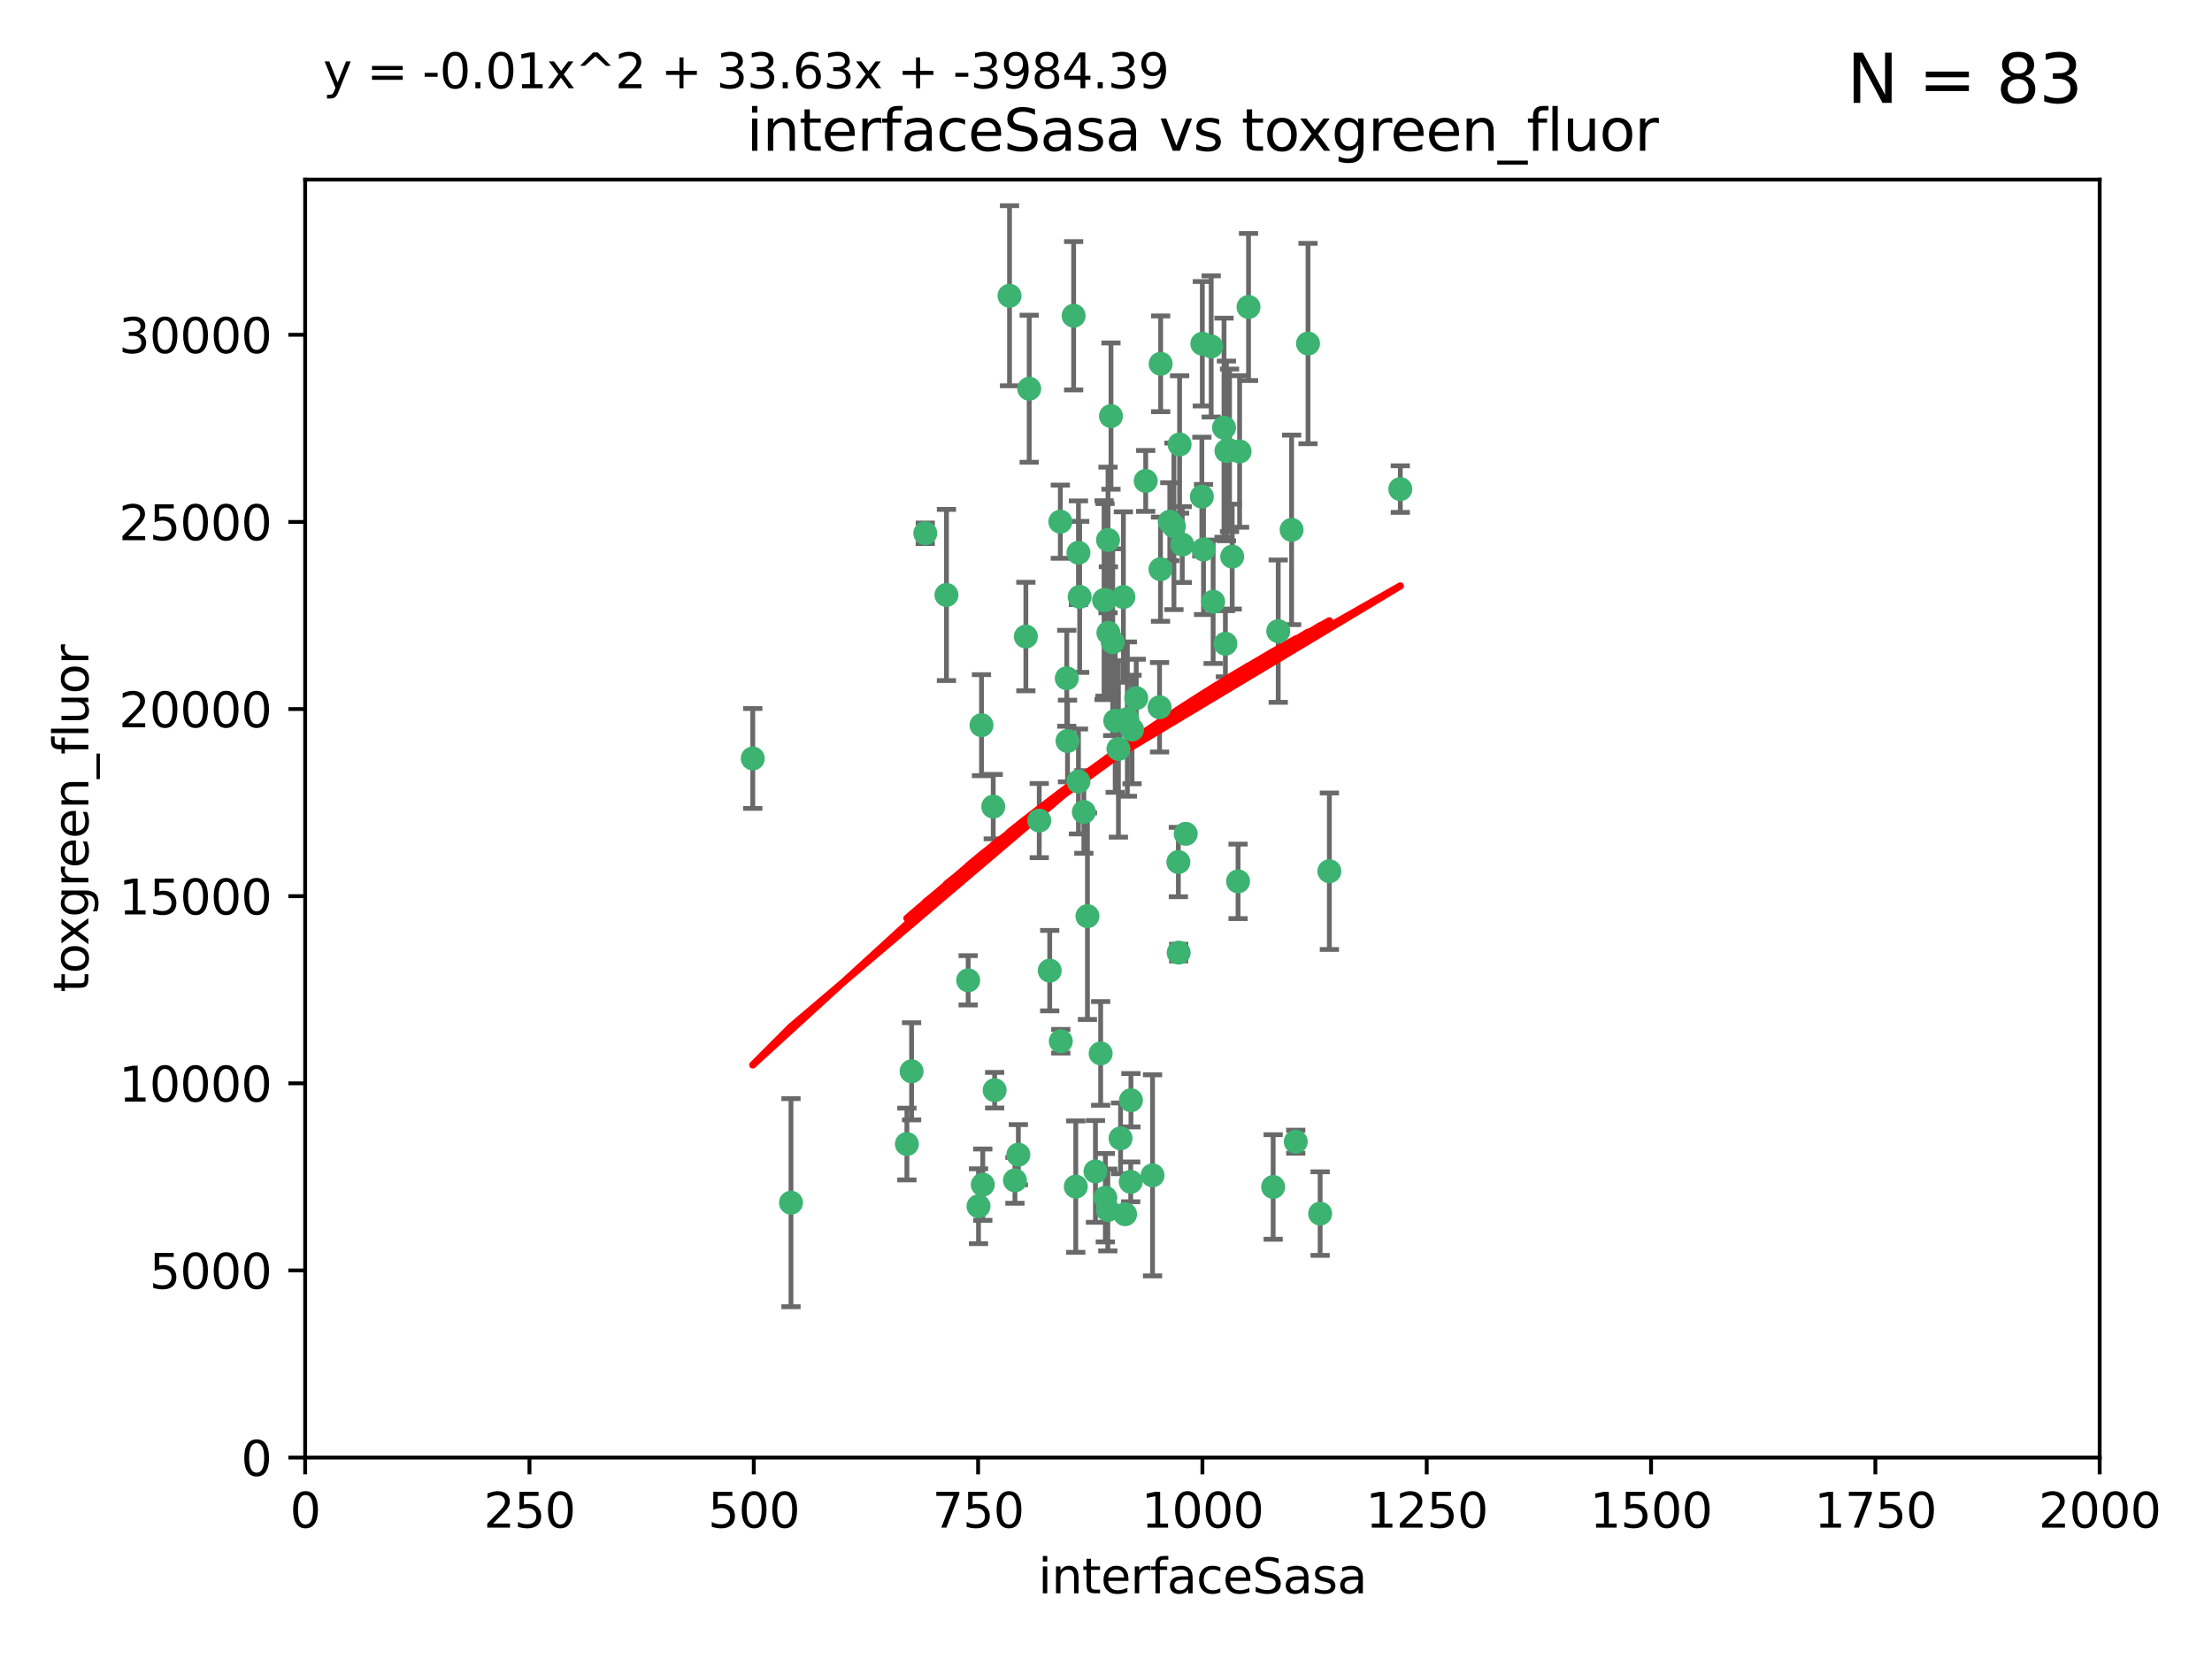 <?xml version="1.0" encoding="utf-8" standalone="no"?>
<!DOCTYPE svg PUBLIC "-//W3C//DTD SVG 1.1//EN"
  "http://www.w3.org/Graphics/SVG/1.1/DTD/svg11.dtd">
<svg xmlns:xlink="http://www.w3.org/1999/xlink" width="460.8pt" height="345.6pt" viewBox="0 0 460.8 345.6" xmlns="http://www.w3.org/2000/svg" version="1.1">
 <defs>
  <style type="text/css">*{stroke-linejoin: round; stroke-linecap: butt}</style>
 </defs>
 <g id="figure_1">
  <g id="patch_1">
   <path d="M 0 345.6 
L 460.8 345.6 
L 460.8 0 
L 0 0 
z
" style="fill: #ffffff"/>
  </g>
  <g id="axes_1">
   <g id="patch_2">
    <path d="M 63.571 303.64 
L 437.4 303.64 
L 437.4 37.411 
L 63.571 37.411 
z
" style="fill: #ffffff"/>
   </g>
   <g id="PathCollection_1">
    <defs>
     <path id="m7c298df102" d="M 0 1.118 
C 0.297 1.118 0.581 1 0.791 0.791 
C 1 0.581 1.118 0.297 1.118 0 
C 1.118 -0.297 1 -0.581 0.791 -0.791 
C 0.581 -1 0.297 -1.118 0 -1.118 
C -0.297 -1.118 -0.581 -1 -0.791 -0.791 
C -1 -0.581 -1.118 -0.297 -1.118 0 
C -1.118 0.297 -1 0.581 -0.791 0.791 
C -0.581 1 -0.297 1.118 0 1.118 
z
" style="stroke: #3cb371"/>
    </defs>
    <g clip-path="url(#p16af981c0d)">
     <use xlink:href="#m7c298df102" x="243.693" y="108.677" style="fill: #3cb371; stroke: #3cb371"/>
     <use xlink:href="#m7c298df102" x="272.484" y="71.562" style="fill: #3cb371; stroke: #3cb371"/>
     <use xlink:href="#m7c298df102" x="231.435" y="86.676" style="fill: #3cb371; stroke: #3cb371"/>
     <use xlink:href="#m7c298df102" x="266.28" y="131.48" style="fill: #3cb371; stroke: #3cb371"/>
     <use xlink:href="#m7c298df102" x="250.716" y="114.467" style="fill: #3cb371; stroke: #3cb371"/>
     <use xlink:href="#m7c298df102" x="269.065" y="110.38" style="fill: #3cb371; stroke: #3cb371"/>
     <use xlink:href="#m7c298df102" x="254.987" y="89.097" style="fill: #3cb371; stroke: #3cb371"/>
     <use xlink:href="#m7c298df102" x="220.886" y="108.676" style="fill: #3cb371; stroke: #3cb371"/>
     <use xlink:href="#m7c298df102" x="214.404" y="80.98" style="fill: #3cb371; stroke: #3cb371"/>
     <use xlink:href="#m7c298df102" x="241.787" y="75.786" style="fill: #3cb371; stroke: #3cb371"/>
     <use xlink:href="#m7c298df102" x="252.721" y="125.356" style="fill: #3cb371; stroke: #3cb371"/>
     <use xlink:href="#m7c298df102" x="252.312" y="72.167" style="fill: #3cb371; stroke: #3cb371"/>
     <use xlink:href="#m7c298df102" x="258.229" y="94.046" style="fill: #3cb371; stroke: #3cb371"/>
     <use xlink:href="#m7c298df102" x="223.66" y="65.773" style="fill: #3cb371; stroke: #3cb371"/>
     <use xlink:href="#m7c298df102" x="232.987" y="156.019" style="fill: #3cb371; stroke: #3cb371"/>
     <use xlink:href="#m7c298df102" x="241.557" y="147.335" style="fill: #3cb371; stroke: #3cb371"/>
     <use xlink:href="#m7c298df102" x="230.194" y="124.965" style="fill: #3cb371; stroke: #3cb371"/>
     <use xlink:href="#m7c298df102" x="246.284" y="113.441" style="fill: #3cb371; stroke: #3cb371"/>
     <use xlink:href="#m7c298df102" x="255.489" y="93.933" style="fill: #3cb371; stroke: #3cb371"/>
     <use xlink:href="#m7c298df102" x="256.689" y="115.953" style="fill: #3cb371; stroke: #3cb371"/>
     <use xlink:href="#m7c298df102" x="244.553" y="109.646" style="fill: #3cb371; stroke: #3cb371"/>
     <use xlink:href="#m7c298df102" x="250.368" y="103.453" style="fill: #3cb371; stroke: #3cb371"/>
     <use xlink:href="#m7c298df102" x="229.286" y="219.448" style="fill: #3cb371; stroke: #3cb371"/>
     <use xlink:href="#m7c298df102" x="232.318" y="150.153" style="fill: #3cb371; stroke: #3cb371"/>
     <use xlink:href="#m7c298df102" x="256.134" y="93.812" style="fill: #3cb371; stroke: #3cb371"/>
     <use xlink:href="#m7c298df102" x="234.02" y="124.367" style="fill: #3cb371; stroke: #3cb371"/>
     <use xlink:href="#m7c298df102" x="216.495" y="170.94" style="fill: #3cb371; stroke: #3cb371"/>
     <use xlink:href="#m7c298df102" x="238.669" y="100.184" style="fill: #3cb371; stroke: #3cb371"/>
     <use xlink:href="#m7c298df102" x="241.753" y="118.577" style="fill: #3cb371; stroke: #3cb371"/>
     <use xlink:href="#m7c298df102" x="245.731" y="92.588" style="fill: #3cb371; stroke: #3cb371"/>
     <use xlink:href="#m7c298df102" x="222.381" y="154.361" style="fill: #3cb371; stroke: #3cb371"/>
     <use xlink:href="#m7c298df102" x="269.927" y="237.833" style="fill: #3cb371; stroke: #3cb371"/>
     <use xlink:href="#m7c298df102" x="240.095" y="244.844" style="fill: #3cb371; stroke: #3cb371"/>
     <use xlink:href="#m7c298df102" x="291.711" y="101.886" style="fill: #3cb371; stroke: #3cb371"/>
     <use xlink:href="#m7c298df102" x="224.916" y="124.337" style="fill: #3cb371; stroke: #3cb371"/>
     <use xlink:href="#m7c298df102" x="260.091" y="63.953" style="fill: #3cb371; stroke: #3cb371"/>
     <use xlink:href="#m7c298df102" x="250.465" y="71.61" style="fill: #3cb371; stroke: #3cb371"/>
     <use xlink:href="#m7c298df102" x="204.462" y="151.067" style="fill: #3cb371; stroke: #3cb371"/>
     <use xlink:href="#m7c298df102" x="218.677" y="202.203" style="fill: #3cb371; stroke: #3cb371"/>
     <use xlink:href="#m7c298df102" x="201.688" y="204.22" style="fill: #3cb371; stroke: #3cb371"/>
     <use xlink:href="#m7c298df102" x="204.731" y="246.787" style="fill: #3cb371; stroke: #3cb371"/>
     <use xlink:href="#m7c298df102" x="228.204" y="244.026" style="fill: #3cb371; stroke: #3cb371"/>
     <use xlink:href="#m7c298df102" x="231.802" y="133.776" style="fill: #3cb371; stroke: #3cb371"/>
     <use xlink:href="#m7c298df102" x="192.753" y="111.087" style="fill: #3cb371; stroke: #3cb371"/>
     <use xlink:href="#m7c298df102" x="222.228" y="141.297" style="fill: #3cb371; stroke: #3cb371"/>
     <use xlink:href="#m7c298df102" x="230.822" y="112.487" style="fill: #3cb371; stroke: #3cb371"/>
     <use xlink:href="#m7c298df102" x="210.301" y="61.614" style="fill: #3cb371; stroke: #3cb371"/>
     <use xlink:href="#m7c298df102" x="224.662" y="162.792" style="fill: #3cb371; stroke: #3cb371"/>
     <use xlink:href="#m7c298df102" x="275.007" y="252.814" style="fill: #3cb371; stroke: #3cb371"/>
     <use xlink:href="#m7c298df102" x="236.699" y="145.439" style="fill: #3cb371; stroke: #3cb371"/>
     <use xlink:href="#m7c298df102" x="255.273" y="134.104" style="fill: #3cb371; stroke: #3cb371"/>
     <use xlink:href="#m7c298df102" x="265.222" y="247.267" style="fill: #3cb371; stroke: #3cb371"/>
     <use xlink:href="#m7c298df102" x="230.901" y="131.829" style="fill: #3cb371; stroke: #3cb371"/>
     <use xlink:href="#m7c298df102" x="234.375" y="252.941" style="fill: #3cb371; stroke: #3cb371"/>
     <use xlink:href="#m7c298df102" x="212.14" y="240.543" style="fill: #3cb371; stroke: #3cb371"/>
     <use xlink:href="#m7c298df102" x="213.706" y="132.603" style="fill: #3cb371; stroke: #3cb371"/>
     <use xlink:href="#m7c298df102" x="245.473" y="179.579" style="fill: #3cb371; stroke: #3cb371"/>
     <use xlink:href="#m7c298df102" x="206.91" y="168.036" style="fill: #3cb371; stroke: #3cb371"/>
     <use xlink:href="#m7c298df102" x="235.596" y="229.198" style="fill: #3cb371; stroke: #3cb371"/>
     <use xlink:href="#m7c298df102" x="226.534" y="190.856" style="fill: #3cb371; stroke: #3cb371"/>
     <use xlink:href="#m7c298df102" x="230.779" y="252.059" style="fill: #3cb371; stroke: #3cb371"/>
     <use xlink:href="#m7c298df102" x="224.106" y="247.195" style="fill: #3cb371; stroke: #3cb371"/>
     <use xlink:href="#m7c298df102" x="224.662" y="115.142" style="fill: #3cb371; stroke: #3cb371"/>
     <use xlink:href="#m7c298df102" x="203.841" y="251.277" style="fill: #3cb371; stroke: #3cb371"/>
     <use xlink:href="#m7c298df102" x="188.922" y="238.323" style="fill: #3cb371; stroke: #3cb371"/>
     <use xlink:href="#m7c298df102" x="233.433" y="237.139" style="fill: #3cb371; stroke: #3cb371"/>
     <use xlink:href="#m7c298df102" x="245.536" y="198.449" style="fill: #3cb371; stroke: #3cb371"/>
     <use xlink:href="#m7c298df102" x="220.981" y="216.908" style="fill: #3cb371; stroke: #3cb371"/>
     <use xlink:href="#m7c298df102" x="235.826" y="151.97" style="fill: #3cb371; stroke: #3cb371"/>
     <use xlink:href="#m7c298df102" x="276.932" y="181.494" style="fill: #3cb371; stroke: #3cb371"/>
     <use xlink:href="#m7c298df102" x="257.91" y="183.606" style="fill: #3cb371; stroke: #3cb371"/>
     <use xlink:href="#m7c298df102" x="247.005" y="173.704" style="fill: #3cb371; stroke: #3cb371"/>
     <use xlink:href="#m7c298df102" x="229.998" y="125.024" style="fill: #3cb371; stroke: #3cb371"/>
     <use xlink:href="#m7c298df102" x="189.899" y="223.176" style="fill: #3cb371; stroke: #3cb371"/>
     <use xlink:href="#m7c298df102" x="234.846" y="149.795" style="fill: #3cb371; stroke: #3cb371"/>
     <use xlink:href="#m7c298df102" x="197.163" y="123.943" style="fill: #3cb371; stroke: #3cb371"/>
     <use xlink:href="#m7c298df102" x="225.785" y="169.147" style="fill: #3cb371; stroke: #3cb371"/>
     <use xlink:href="#m7c298df102" x="211.432" y="245.892" style="fill: #3cb371; stroke: #3cb371"/>
     <use xlink:href="#m7c298df102" x="235.549" y="246.204" style="fill: #3cb371; stroke: #3cb371"/>
     <use xlink:href="#m7c298df102" x="207.202" y="227.107" style="fill: #3cb371; stroke: #3cb371"/>
     <use xlink:href="#m7c298df102" x="156.817" y="157.999" style="fill: #3cb371; stroke: #3cb371"/>
     <use xlink:href="#m7c298df102" x="164.776" y="250.544" style="fill: #3cb371; stroke: #3cb371"/>
     <use xlink:href="#m7c298df102" x="230.263" y="249.505" style="fill: #3cb371; stroke: #3cb371"/>
    </g>
   </g>
   <g id="matplotlib.axis_1">
    <g id="xtick_1">
     <g id="line2d_1">
      <defs>
       <path id="m1b0c836cac" d="M 0 0 
L 0 3.5 
" style="stroke: #000000; stroke-width: 0.8"/>
      </defs>
      <g>
       <use xlink:href="#m1b0c836cac" x="63.571" y="303.64" style="stroke: #000000; stroke-width: 0.8"/>
      </g>
     </g>
     <g id="text_1">
      <!-- 0 -->
      <g transform="translate(60.39 318.238)scale(0.1 -0.1)">
       <defs>
        <path id="DejaVuSans-30" d="M 2034 4250 
Q 1547 4250 1301 3770 
Q 1056 3291 1056 2328 
Q 1056 1369 1301 889 
Q 1547 409 2034 409 
Q 2525 409 2770 889 
Q 3016 1369 3016 2328 
Q 3016 3291 2770 3770 
Q 2525 4250 2034 4250 
z
M 2034 4750 
Q 2819 4750 3233 4129 
Q 3647 3509 3647 2328 
Q 3647 1150 3233 529 
Q 2819 -91 2034 -91 
Q 1250 -91 836 529 
Q 422 1150 422 2328 
Q 422 3509 836 4129 
Q 1250 4750 2034 4750 
z
" transform="scale(0.016)"/>
       </defs>
       <use xlink:href="#DejaVuSans-30"/>
      </g>
     </g>
    </g>
    <g id="xtick_2">
     <g id="line2d_2">
      <g>
       <use xlink:href="#m1b0c836cac" x="110.3" y="303.64" style="stroke: #000000; stroke-width: 0.8"/>
      </g>
     </g>
     <g id="text_2">
      <!-- 250 -->
      <g transform="translate(100.756 318.238)scale(0.1 -0.1)">
       <defs>
        <path id="DejaVuSans-32" d="M 1228 531 
L 3431 531 
L 3431 0 
L 469 0 
L 469 531 
Q 828 903 1448 1529 
Q 2069 2156 2228 2338 
Q 2531 2678 2651 2914 
Q 2772 3150 2772 3378 
Q 2772 3750 2511 3984 
Q 2250 4219 1831 4219 
Q 1534 4219 1204 4116 
Q 875 4013 500 3803 
L 500 4441 
Q 881 4594 1212 4672 
Q 1544 4750 1819 4750 
Q 2544 4750 2975 4387 
Q 3406 4025 3406 3419 
Q 3406 3131 3298 2873 
Q 3191 2616 2906 2266 
Q 2828 2175 2409 1742 
Q 1991 1309 1228 531 
z
" transform="scale(0.016)"/>
        <path id="DejaVuSans-35" d="M 691 4666 
L 3169 4666 
L 3169 4134 
L 1269 4134 
L 1269 2991 
Q 1406 3038 1543 3061 
Q 1681 3084 1819 3084 
Q 2600 3084 3056 2656 
Q 3513 2228 3513 1497 
Q 3513 744 3044 326 
Q 2575 -91 1722 -91 
Q 1428 -91 1123 -41 
Q 819 9 494 109 
L 494 744 
Q 775 591 1075 516 
Q 1375 441 1709 441 
Q 2250 441 2565 725 
Q 2881 1009 2881 1497 
Q 2881 1984 2565 2268 
Q 2250 2553 1709 2553 
Q 1456 2553 1204 2497 
Q 953 2441 691 2322 
L 691 4666 
z
" transform="scale(0.016)"/>
       </defs>
       <use xlink:href="#DejaVuSans-32"/>
       <use xlink:href="#DejaVuSans-35" x="63.623"/>
       <use xlink:href="#DejaVuSans-30" x="127.246"/>
      </g>
     </g>
    </g>
    <g id="xtick_3">
     <g id="line2d_3">
      <g>
       <use xlink:href="#m1b0c836cac" x="157.028" y="303.64" style="stroke: #000000; stroke-width: 0.8"/>
      </g>
     </g>
     <g id="text_3">
      <!-- 500 -->
      <g transform="translate(147.485 318.238)scale(0.1 -0.1)">
       <use xlink:href="#DejaVuSans-35"/>
       <use xlink:href="#DejaVuSans-30" x="63.623"/>
       <use xlink:href="#DejaVuSans-30" x="127.246"/>
      </g>
     </g>
    </g>
    <g id="xtick_4">
     <g id="line2d_4">
      <g>
       <use xlink:href="#m1b0c836cac" x="203.757" y="303.64" style="stroke: #000000; stroke-width: 0.8"/>
      </g>
     </g>
     <g id="text_4">
      <!-- 750 -->
      <g transform="translate(194.213 318.238)scale(0.1 -0.1)">
       <defs>
        <path id="DejaVuSans-37" d="M 525 4666 
L 3525 4666 
L 3525 4397 
L 1831 0 
L 1172 0 
L 2766 4134 
L 525 4134 
L 525 4666 
z
" transform="scale(0.016)"/>
       </defs>
       <use xlink:href="#DejaVuSans-37"/>
       <use xlink:href="#DejaVuSans-35" x="63.623"/>
       <use xlink:href="#DejaVuSans-30" x="127.246"/>
      </g>
     </g>
    </g>
    <g id="xtick_5">
     <g id="line2d_5">
      <g>
       <use xlink:href="#m1b0c836cac" x="250.486" y="303.64" style="stroke: #000000; stroke-width: 0.8"/>
      </g>
     </g>
     <g id="text_5">
      <!-- 1000 -->
      <g transform="translate(237.761 318.238)scale(0.1 -0.1)">
       <defs>
        <path id="DejaVuSans-31" d="M 794 531 
L 1825 531 
L 1825 4091 
L 703 3866 
L 703 4441 
L 1819 4666 
L 2450 4666 
L 2450 531 
L 3481 531 
L 3481 0 
L 794 0 
L 794 531 
z
" transform="scale(0.016)"/>
       </defs>
       <use xlink:href="#DejaVuSans-31"/>
       <use xlink:href="#DejaVuSans-30" x="63.623"/>
       <use xlink:href="#DejaVuSans-30" x="127.246"/>
       <use xlink:href="#DejaVuSans-30" x="190.869"/>
      </g>
     </g>
    </g>
    <g id="xtick_6">
     <g id="line2d_6">
      <g>
       <use xlink:href="#m1b0c836cac" x="297.214" y="303.64" style="stroke: #000000; stroke-width: 0.8"/>
      </g>
     </g>
     <g id="text_6">
      <!-- 1250 -->
      <g transform="translate(284.489 318.238)scale(0.1 -0.1)">
       <use xlink:href="#DejaVuSans-31"/>
       <use xlink:href="#DejaVuSans-32" x="63.623"/>
       <use xlink:href="#DejaVuSans-35" x="127.246"/>
       <use xlink:href="#DejaVuSans-30" x="190.869"/>
      </g>
     </g>
    </g>
    <g id="xtick_7">
     <g id="line2d_7">
      <g>
       <use xlink:href="#m1b0c836cac" x="343.943" y="303.64" style="stroke: #000000; stroke-width: 0.8"/>
      </g>
     </g>
     <g id="text_7">
      <!-- 1500 -->
      <g transform="translate(331.218 318.238)scale(0.1 -0.1)">
       <use xlink:href="#DejaVuSans-31"/>
       <use xlink:href="#DejaVuSans-35" x="63.623"/>
       <use xlink:href="#DejaVuSans-30" x="127.246"/>
       <use xlink:href="#DejaVuSans-30" x="190.869"/>
      </g>
     </g>
    </g>
    <g id="xtick_8">
     <g id="line2d_8">
      <g>
       <use xlink:href="#m1b0c836cac" x="390.671" y="303.64" style="stroke: #000000; stroke-width: 0.8"/>
      </g>
     </g>
     <g id="text_8">
      <!-- 1750 -->
      <g transform="translate(377.946 318.238)scale(0.1 -0.1)">
       <use xlink:href="#DejaVuSans-31"/>
       <use xlink:href="#DejaVuSans-37" x="63.623"/>
       <use xlink:href="#DejaVuSans-35" x="127.246"/>
       <use xlink:href="#DejaVuSans-30" x="190.869"/>
      </g>
     </g>
    </g>
    <g id="xtick_9">
     <g id="line2d_9">
      <g>
       <use xlink:href="#m1b0c836cac" x="437.4" y="303.64" style="stroke: #000000; stroke-width: 0.8"/>
      </g>
     </g>
     <g id="text_9">
      <!-- 2000 -->
      <g transform="translate(424.675 318.238)scale(0.1 -0.1)">
       <use xlink:href="#DejaVuSans-32"/>
       <use xlink:href="#DejaVuSans-30" x="63.623"/>
       <use xlink:href="#DejaVuSans-30" x="127.246"/>
       <use xlink:href="#DejaVuSans-30" x="190.869"/>
      </g>
     </g>
    </g>
    <g id="text_10">
     <!-- interfaceSasa -->
     <g transform="translate(216.279 331.917)scale(0.1 -0.1)">
      <defs>
       <path id="DejaVuSans-69" d="M 603 3500 
L 1178 3500 
L 1178 0 
L 603 0 
L 603 3500 
z
M 603 4863 
L 1178 4863 
L 1178 4134 
L 603 4134 
L 603 4863 
z
" transform="scale(0.016)"/>
       <path id="DejaVuSans-6e" d="M 3513 2113 
L 3513 0 
L 2938 0 
L 2938 2094 
Q 2938 2591 2744 2837 
Q 2550 3084 2163 3084 
Q 1697 3084 1428 2787 
Q 1159 2491 1159 1978 
L 1159 0 
L 581 0 
L 581 3500 
L 1159 3500 
L 1159 2956 
Q 1366 3272 1645 3428 
Q 1925 3584 2291 3584 
Q 2894 3584 3203 3211 
Q 3513 2838 3513 2113 
z
" transform="scale(0.016)"/>
       <path id="DejaVuSans-74" d="M 1172 4494 
L 1172 3500 
L 2356 3500 
L 2356 3053 
L 1172 3053 
L 1172 1153 
Q 1172 725 1289 603 
Q 1406 481 1766 481 
L 2356 481 
L 2356 0 
L 1766 0 
Q 1100 0 847 248 
Q 594 497 594 1153 
L 594 3053 
L 172 3053 
L 172 3500 
L 594 3500 
L 594 4494 
L 1172 4494 
z
" transform="scale(0.016)"/>
       <path id="DejaVuSans-65" d="M 3597 1894 
L 3597 1613 
L 953 1613 
Q 991 1019 1311 708 
Q 1631 397 2203 397 
Q 2534 397 2845 478 
Q 3156 559 3463 722 
L 3463 178 
Q 3153 47 2828 -22 
Q 2503 -91 2169 -91 
Q 1331 -91 842 396 
Q 353 884 353 1716 
Q 353 2575 817 3079 
Q 1281 3584 2069 3584 
Q 2775 3584 3186 3129 
Q 3597 2675 3597 1894 
z
M 3022 2063 
Q 3016 2534 2758 2815 
Q 2500 3097 2075 3097 
Q 1594 3097 1305 2825 
Q 1016 2553 972 2059 
L 3022 2063 
z
" transform="scale(0.016)"/>
       <path id="DejaVuSans-72" d="M 2631 2963 
Q 2534 3019 2420 3045 
Q 2306 3072 2169 3072 
Q 1681 3072 1420 2755 
Q 1159 2438 1159 1844 
L 1159 0 
L 581 0 
L 581 3500 
L 1159 3500 
L 1159 2956 
Q 1341 3275 1631 3429 
Q 1922 3584 2338 3584 
Q 2397 3584 2469 3576 
Q 2541 3569 2628 3553 
L 2631 2963 
z
" transform="scale(0.016)"/>
       <path id="DejaVuSans-66" d="M 2375 4863 
L 2375 4384 
L 1825 4384 
Q 1516 4384 1395 4259 
Q 1275 4134 1275 3809 
L 1275 3500 
L 2222 3500 
L 2222 3053 
L 1275 3053 
L 1275 0 
L 697 0 
L 697 3053 
L 147 3053 
L 147 3500 
L 697 3500 
L 697 3744 
Q 697 4328 969 4595 
Q 1241 4863 1831 4863 
L 2375 4863 
z
" transform="scale(0.016)"/>
       <path id="DejaVuSans-61" d="M 2194 1759 
Q 1497 1759 1228 1600 
Q 959 1441 959 1056 
Q 959 750 1161 570 
Q 1363 391 1709 391 
Q 2188 391 2477 730 
Q 2766 1069 2766 1631 
L 2766 1759 
L 2194 1759 
z
M 3341 1997 
L 3341 0 
L 2766 0 
L 2766 531 
Q 2569 213 2275 61 
Q 1981 -91 1556 -91 
Q 1019 -91 701 211 
Q 384 513 384 1019 
Q 384 1609 779 1909 
Q 1175 2209 1959 2209 
L 2766 2209 
L 2766 2266 
Q 2766 2663 2505 2880 
Q 2244 3097 1772 3097 
Q 1472 3097 1187 3025 
Q 903 2953 641 2809 
L 641 3341 
Q 956 3463 1253 3523 
Q 1550 3584 1831 3584 
Q 2591 3584 2966 3190 
Q 3341 2797 3341 1997 
z
" transform="scale(0.016)"/>
       <path id="DejaVuSans-63" d="M 3122 3366 
L 3122 2828 
Q 2878 2963 2633 3030 
Q 2388 3097 2138 3097 
Q 1578 3097 1268 2742 
Q 959 2388 959 1747 
Q 959 1106 1268 751 
Q 1578 397 2138 397 
Q 2388 397 2633 464 
Q 2878 531 3122 666 
L 3122 134 
Q 2881 22 2623 -34 
Q 2366 -91 2075 -91 
Q 1284 -91 818 406 
Q 353 903 353 1747 
Q 353 2603 823 3093 
Q 1294 3584 2113 3584 
Q 2378 3584 2631 3529 
Q 2884 3475 3122 3366 
z
" transform="scale(0.016)"/>
       <path id="DejaVuSans-53" d="M 3425 4513 
L 3425 3897 
Q 3066 4069 2747 4153 
Q 2428 4238 2131 4238 
Q 1616 4238 1336 4038 
Q 1056 3838 1056 3469 
Q 1056 3159 1242 3001 
Q 1428 2844 1947 2747 
L 2328 2669 
Q 3034 2534 3370 2195 
Q 3706 1856 3706 1288 
Q 3706 609 3251 259 
Q 2797 -91 1919 -91 
Q 1588 -91 1214 -16 
Q 841 59 441 206 
L 441 856 
Q 825 641 1194 531 
Q 1563 422 1919 422 
Q 2459 422 2753 634 
Q 3047 847 3047 1241 
Q 3047 1584 2836 1778 
Q 2625 1972 2144 2069 
L 1759 2144 
Q 1053 2284 737 2584 
Q 422 2884 422 3419 
Q 422 4038 858 4394 
Q 1294 4750 2059 4750 
Q 2388 4750 2728 4690 
Q 3069 4631 3425 4513 
z
" transform="scale(0.016)"/>
       <path id="DejaVuSans-73" d="M 2834 3397 
L 2834 2853 
Q 2591 2978 2328 3040 
Q 2066 3103 1784 3103 
Q 1356 3103 1142 2972 
Q 928 2841 928 2578 
Q 928 2378 1081 2264 
Q 1234 2150 1697 2047 
L 1894 2003 
Q 2506 1872 2764 1633 
Q 3022 1394 3022 966 
Q 3022 478 2636 193 
Q 2250 -91 1575 -91 
Q 1294 -91 989 -36 
Q 684 19 347 128 
L 347 722 
Q 666 556 975 473 
Q 1284 391 1588 391 
Q 1994 391 2212 530 
Q 2431 669 2431 922 
Q 2431 1156 2273 1281 
Q 2116 1406 1581 1522 
L 1381 1569 
Q 847 1681 609 1914 
Q 372 2147 372 2553 
Q 372 3047 722 3315 
Q 1072 3584 1716 3584 
Q 2034 3584 2315 3537 
Q 2597 3491 2834 3397 
z
" transform="scale(0.016)"/>
      </defs>
      <use xlink:href="#DejaVuSans-69"/>
      <use xlink:href="#DejaVuSans-6e" x="27.783"/>
      <use xlink:href="#DejaVuSans-74" x="91.162"/>
      <use xlink:href="#DejaVuSans-65" x="130.371"/>
      <use xlink:href="#DejaVuSans-72" x="191.895"/>
      <use xlink:href="#DejaVuSans-66" x="233.008"/>
      <use xlink:href="#DejaVuSans-61" x="268.213"/>
      <use xlink:href="#DejaVuSans-63" x="329.492"/>
      <use xlink:href="#DejaVuSans-65" x="384.473"/>
      <use xlink:href="#DejaVuSans-53" x="445.996"/>
      <use xlink:href="#DejaVuSans-61" x="509.473"/>
      <use xlink:href="#DejaVuSans-73" x="570.752"/>
      <use xlink:href="#DejaVuSans-61" x="622.852"/>
     </g>
    </g>
   </g>
   <g id="matplotlib.axis_2">
    <g id="ytick_1">
     <g id="line2d_10">
      <defs>
       <path id="m2d7e72e01b" d="M 0 0 
L -3.5 0 
" style="stroke: #000000; stroke-width: 0.8"/>
      </defs>
      <g>
       <use xlink:href="#m2d7e72e01b" x="63.571" y="303.64" style="stroke: #000000; stroke-width: 0.8"/>
      </g>
     </g>
     <g id="text_11">
      <!-- 0 -->
      <g transform="translate(50.209 307.439)scale(0.1 -0.1)">
       <use xlink:href="#DejaVuSans-30"/>
      </g>
     </g>
    </g>
    <g id="ytick_2">
     <g id="line2d_11">
      <g>
       <use xlink:href="#m2d7e72e01b" x="63.571" y="264.657" style="stroke: #000000; stroke-width: 0.8"/>
      </g>
     </g>
     <g id="text_12">
      <!-- 5000 -->
      <g transform="translate(31.121 268.457)scale(0.1 -0.1)">
       <use xlink:href="#DejaVuSans-35"/>
       <use xlink:href="#DejaVuSans-30" x="63.623"/>
       <use xlink:href="#DejaVuSans-30" x="127.246"/>
       <use xlink:href="#DejaVuSans-30" x="190.869"/>
      </g>
     </g>
    </g>
    <g id="ytick_3">
     <g id="line2d_12">
      <g>
       <use xlink:href="#m2d7e72e01b" x="63.571" y="225.675" style="stroke: #000000; stroke-width: 0.8"/>
      </g>
     </g>
     <g id="text_13">
      <!-- 10000 -->
      <g transform="translate(24.759 229.474)scale(0.1 -0.1)">
       <use xlink:href="#DejaVuSans-31"/>
       <use xlink:href="#DejaVuSans-30" x="63.623"/>
       <use xlink:href="#DejaVuSans-30" x="127.246"/>
       <use xlink:href="#DejaVuSans-30" x="190.869"/>
       <use xlink:href="#DejaVuSans-30" x="254.492"/>
      </g>
     </g>
    </g>
    <g id="ytick_4">
     <g id="line2d_13">
      <g>
       <use xlink:href="#m2d7e72e01b" x="63.571" y="186.692" style="stroke: #000000; stroke-width: 0.8"/>
      </g>
     </g>
     <g id="text_14">
      <!-- 15000 -->
      <g transform="translate(24.759 190.492)scale(0.1 -0.1)">
       <use xlink:href="#DejaVuSans-31"/>
       <use xlink:href="#DejaVuSans-35" x="63.623"/>
       <use xlink:href="#DejaVuSans-30" x="127.246"/>
       <use xlink:href="#DejaVuSans-30" x="190.869"/>
       <use xlink:href="#DejaVuSans-30" x="254.492"/>
      </g>
     </g>
    </g>
    <g id="ytick_5">
     <g id="line2d_14">
      <g>
       <use xlink:href="#m2d7e72e01b" x="63.571" y="147.71" style="stroke: #000000; stroke-width: 0.8"/>
      </g>
     </g>
     <g id="text_15">
      <!-- 20000 -->
      <g transform="translate(24.759 151.509)scale(0.1 -0.1)">
       <use xlink:href="#DejaVuSans-32"/>
       <use xlink:href="#DejaVuSans-30" x="63.623"/>
       <use xlink:href="#DejaVuSans-30" x="127.246"/>
       <use xlink:href="#DejaVuSans-30" x="190.869"/>
       <use xlink:href="#DejaVuSans-30" x="254.492"/>
      </g>
     </g>
    </g>
    <g id="ytick_6">
     <g id="line2d_15">
      <g>
       <use xlink:href="#m2d7e72e01b" x="63.571" y="108.727" style="stroke: #000000; stroke-width: 0.8"/>
      </g>
     </g>
     <g id="text_16">
      <!-- 25000 -->
      <g transform="translate(24.759 112.527)scale(0.1 -0.1)">
       <use xlink:href="#DejaVuSans-32"/>
       <use xlink:href="#DejaVuSans-35" x="63.623"/>
       <use xlink:href="#DejaVuSans-30" x="127.246"/>
       <use xlink:href="#DejaVuSans-30" x="190.869"/>
       <use xlink:href="#DejaVuSans-30" x="254.492"/>
      </g>
     </g>
    </g>
    <g id="ytick_7">
     <g id="line2d_16">
      <g>
       <use xlink:href="#m2d7e72e01b" x="63.571" y="69.745" style="stroke: #000000; stroke-width: 0.8"/>
      </g>
     </g>
     <g id="text_17">
      <!-- 30000 -->
      <g transform="translate(24.759 73.544)scale(0.1 -0.1)">
       <defs>
        <path id="DejaVuSans-33" d="M 2597 2516 
Q 3050 2419 3304 2112 
Q 3559 1806 3559 1356 
Q 3559 666 3084 287 
Q 2609 -91 1734 -91 
Q 1441 -91 1130 -33 
Q 819 25 488 141 
L 488 750 
Q 750 597 1062 519 
Q 1375 441 1716 441 
Q 2309 441 2620 675 
Q 2931 909 2931 1356 
Q 2931 1769 2642 2001 
Q 2353 2234 1838 2234 
L 1294 2234 
L 1294 2753 
L 1863 2753 
Q 2328 2753 2575 2939 
Q 2822 3125 2822 3475 
Q 2822 3834 2567 4026 
Q 2313 4219 1838 4219 
Q 1578 4219 1281 4162 
Q 984 4106 628 3988 
L 628 4550 
Q 988 4650 1302 4700 
Q 1616 4750 1894 4750 
Q 2613 4750 3031 4423 
Q 3450 4097 3450 3541 
Q 3450 3153 3228 2886 
Q 3006 2619 2597 2516 
z
" transform="scale(0.016)"/>
       </defs>
       <use xlink:href="#DejaVuSans-33"/>
       <use xlink:href="#DejaVuSans-30" x="63.623"/>
       <use xlink:href="#DejaVuSans-30" x="127.246"/>
       <use xlink:href="#DejaVuSans-30" x="190.869"/>
       <use xlink:href="#DejaVuSans-30" x="254.492"/>
      </g>
     </g>
    </g>
    <g id="text_18">
     <!-- toxgreen_fluor -->
     <g transform="translate(18.401 206.72)rotate(-90)scale(0.1 -0.1)">
      <defs>
       <path id="DejaVuSans-6f" d="M 1959 3097 
Q 1497 3097 1228 2736 
Q 959 2375 959 1747 
Q 959 1119 1226 758 
Q 1494 397 1959 397 
Q 2419 397 2687 759 
Q 2956 1122 2956 1747 
Q 2956 2369 2687 2733 
Q 2419 3097 1959 3097 
z
M 1959 3584 
Q 2709 3584 3137 3096 
Q 3566 2609 3566 1747 
Q 3566 888 3137 398 
Q 2709 -91 1959 -91 
Q 1206 -91 779 398 
Q 353 888 353 1747 
Q 353 2609 779 3096 
Q 1206 3584 1959 3584 
z
" transform="scale(0.016)"/>
       <path id="DejaVuSans-78" d="M 3513 3500 
L 2247 1797 
L 3578 0 
L 2900 0 
L 1881 1375 
L 863 0 
L 184 0 
L 1544 1831 
L 300 3500 
L 978 3500 
L 1906 2253 
L 2834 3500 
L 3513 3500 
z
" transform="scale(0.016)"/>
       <path id="DejaVuSans-67" d="M 2906 1791 
Q 2906 2416 2648 2759 
Q 2391 3103 1925 3103 
Q 1463 3103 1205 2759 
Q 947 2416 947 1791 
Q 947 1169 1205 825 
Q 1463 481 1925 481 
Q 2391 481 2648 825 
Q 2906 1169 2906 1791 
z
M 3481 434 
Q 3481 -459 3084 -895 
Q 2688 -1331 1869 -1331 
Q 1566 -1331 1297 -1286 
Q 1028 -1241 775 -1147 
L 775 -588 
Q 1028 -725 1275 -790 
Q 1522 -856 1778 -856 
Q 2344 -856 2625 -561 
Q 2906 -266 2906 331 
L 2906 616 
Q 2728 306 2450 153 
Q 2172 0 1784 0 
Q 1141 0 747 490 
Q 353 981 353 1791 
Q 353 2603 747 3093 
Q 1141 3584 1784 3584 
Q 2172 3584 2450 3431 
Q 2728 3278 2906 2969 
L 2906 3500 
L 3481 3500 
L 3481 434 
z
" transform="scale(0.016)"/>
       <path id="DejaVuSans-5f" d="M 3263 -1063 
L 3263 -1509 
L -63 -1509 
L -63 -1063 
L 3263 -1063 
z
" transform="scale(0.016)"/>
       <path id="DejaVuSans-6c" d="M 603 4863 
L 1178 4863 
L 1178 0 
L 603 0 
L 603 4863 
z
" transform="scale(0.016)"/>
       <path id="DejaVuSans-75" d="M 544 1381 
L 544 3500 
L 1119 3500 
L 1119 1403 
Q 1119 906 1312 657 
Q 1506 409 1894 409 
Q 2359 409 2629 706 
Q 2900 1003 2900 1516 
L 2900 3500 
L 3475 3500 
L 3475 0 
L 2900 0 
L 2900 538 
Q 2691 219 2414 64 
Q 2138 -91 1772 -91 
Q 1169 -91 856 284 
Q 544 659 544 1381 
z
M 1991 3584 
L 1991 3584 
z
" transform="scale(0.016)"/>
      </defs>
      <use xlink:href="#DejaVuSans-74"/>
      <use xlink:href="#DejaVuSans-6f" x="39.209"/>
      <use xlink:href="#DejaVuSans-78" x="97.266"/>
      <use xlink:href="#DejaVuSans-67" x="156.445"/>
      <use xlink:href="#DejaVuSans-72" x="219.922"/>
      <use xlink:href="#DejaVuSans-65" x="258.785"/>
      <use xlink:href="#DejaVuSans-65" x="320.309"/>
      <use xlink:href="#DejaVuSans-6e" x="381.832"/>
      <use xlink:href="#DejaVuSans-5f" x="445.211"/>
      <use xlink:href="#DejaVuSans-66" x="495.211"/>
      <use xlink:href="#DejaVuSans-6c" x="530.416"/>
      <use xlink:href="#DejaVuSans-75" x="558.199"/>
      <use xlink:href="#DejaVuSans-6f" x="621.578"/>
      <use xlink:href="#DejaVuSans-72" x="682.76"/>
     </g>
    </g>
   </g>
   <g id="LineCollection_1">
    <path d="M 243.693 116.797 
L 243.693 100.557 
" clip-path="url(#p16af981c0d)" style="fill: none; stroke: #696969"/>
    <path d="M 272.484 92.434 
L 272.484 50.691 
" clip-path="url(#p16af981c0d)" style="fill: none; stroke: #696969"/>
    <path d="M 231.435 101.908 
L 231.435 71.444 
" clip-path="url(#p16af981c0d)" style="fill: none; stroke: #696969"/>
    <path d="M 266.28 146.307 
L 266.28 116.654 
" clip-path="url(#p16af981c0d)" style="fill: none; stroke: #696969"/>
    <path d="M 250.716 128.017 
L 250.716 100.917 
" clip-path="url(#p16af981c0d)" style="fill: none; stroke: #696969"/>
    <path d="M 269.065 130.124 
L 269.065 90.636 
" clip-path="url(#p16af981c0d)" style="fill: none; stroke: #696969"/>
    <path d="M 254.987 111.917 
L 254.987 66.277 
" clip-path="url(#p16af981c0d)" style="fill: none; stroke: #696969"/>
    <path d="M 220.886 116.296 
L 220.886 101.057 
" clip-path="url(#p16af981c0d)" style="fill: none; stroke: #696969"/>
    <path d="M 214.404 96.292 
L 214.404 65.668 
" clip-path="url(#p16af981c0d)" style="fill: none; stroke: #696969"/>
    <path d="M 241.787 85.756 
L 241.787 65.815 
" clip-path="url(#p16af981c0d)" style="fill: none; stroke: #696969"/>
    <path d="M 252.721 138.211 
L 252.721 112.501 
" clip-path="url(#p16af981c0d)" style="fill: none; stroke: #696969"/>
    <path d="M 252.312 86.871 
L 252.312 57.463 
" clip-path="url(#p16af981c0d)" style="fill: none; stroke: #696969"/>
    <path d="M 258.229 109.836 
L 258.229 78.257 
" clip-path="url(#p16af981c0d)" style="fill: none; stroke: #696969"/>
    <path d="M 223.66 81.223 
L 223.66 50.323 
" clip-path="url(#p16af981c0d)" style="fill: none; stroke: #696969"/>
    <path d="M 232.987 174.39 
L 232.987 137.647 
" clip-path="url(#p16af981c0d)" style="fill: none; stroke: #696969"/>
    <path d="M 241.557 156.65 
L 241.557 138.02 
" clip-path="url(#p16af981c0d)" style="fill: none; stroke: #696969"/>
    <path d="M 230.194 145.018 
L 230.194 104.912 
" clip-path="url(#p16af981c0d)" style="fill: none; stroke: #696969"/>
    <path d="M 246.284 121.337 
L 246.284 105.546 
" clip-path="url(#p16af981c0d)" style="fill: none; stroke: #696969"/>
    <path d="M 255.489 112.649 
L 255.489 75.218 
" clip-path="url(#p16af981c0d)" style="fill: none; stroke: #696969"/>
    <path d="M 256.689 126.872 
L 256.689 105.035 
" clip-path="url(#p16af981c0d)" style="fill: none; stroke: #696969"/>
    <path d="M 244.553 126.988 
L 244.553 92.305 
" clip-path="url(#p16af981c0d)" style="fill: none; stroke: #696969"/>
    <path d="M 250.368 115.826 
L 250.368 91.08 
" clip-path="url(#p16af981c0d)" style="fill: none; stroke: #696969"/>
    <path d="M 229.286 230.25 
L 229.286 208.646 
" clip-path="url(#p16af981c0d)" style="fill: none; stroke: #696969"/>
    <path d="M 232.318 165.057 
L 232.318 135.25 
" clip-path="url(#p16af981c0d)" style="fill: none; stroke: #696969"/>
    <path d="M 256.134 110.745 
L 256.134 76.878 
" clip-path="url(#p16af981c0d)" style="fill: none; stroke: #696969"/>
    <path d="M 234.02 142.114 
L 234.02 106.621 
" clip-path="url(#p16af981c0d)" style="fill: none; stroke: #696969"/>
    <path d="M 216.495 178.667 
L 216.495 163.212 
" clip-path="url(#p16af981c0d)" style="fill: none; stroke: #696969"/>
    <path d="M 238.669 106.525 
L 238.669 93.844 
" clip-path="url(#p16af981c0d)" style="fill: none; stroke: #696969"/>
    <path d="M 241.753 129.424 
L 241.753 107.731 
" clip-path="url(#p16af981c0d)" style="fill: none; stroke: #696969"/>
    <path d="M 245.731 106.902 
L 245.731 78.274 
" clip-path="url(#p16af981c0d)" style="fill: none; stroke: #696969"/>
    <path d="M 222.381 162.872 
L 222.381 145.85 
" clip-path="url(#p16af981c0d)" style="fill: none; stroke: #696969"/>
    <path d="M 269.927 240.234 
L 269.927 235.431 
" clip-path="url(#p16af981c0d)" style="fill: none; stroke: #696969"/>
    <path d="M 240.095 265.789 
L 240.095 223.9 
" clip-path="url(#p16af981c0d)" style="fill: none; stroke: #696969"/>
    <path d="M 291.711 106.741 
L 291.711 97.032 
" clip-path="url(#p16af981c0d)" style="fill: none; stroke: #696969"/>
    <path d="M 224.916 140.07 
L 224.916 108.604 
" clip-path="url(#p16af981c0d)" style="fill: none; stroke: #696969"/>
    <path d="M 260.091 79.275 
L 260.091 48.63 
" clip-path="url(#p16af981c0d)" style="fill: none; stroke: #696969"/>
    <path d="M 250.465 84.576 
L 250.465 58.645 
" clip-path="url(#p16af981c0d)" style="fill: none; stroke: #696969"/>
    <path d="M 204.462 161.588 
L 204.462 140.547 
" clip-path="url(#p16af981c0d)" style="fill: none; stroke: #696969"/>
    <path d="M 218.677 210.579 
L 218.677 193.826 
" clip-path="url(#p16af981c0d)" style="fill: none; stroke: #696969"/>
    <path d="M 201.688 209.352 
L 201.688 199.087 
" clip-path="url(#p16af981c0d)" style="fill: none; stroke: #696969"/>
    <path d="M 204.731 254.215 
L 204.731 239.358 
" clip-path="url(#p16af981c0d)" style="fill: none; stroke: #696969"/>
    <path d="M 228.204 254.626 
L 228.204 233.426 
" clip-path="url(#p16af981c0d)" style="fill: none; stroke: #696969"/>
    <path d="M 231.802 153.222 
L 231.802 114.33 
" clip-path="url(#p16af981c0d)" style="fill: none; stroke: #696969"/>
    <path d="M 192.753 113.226 
L 192.753 108.949 
" clip-path="url(#p16af981c0d)" style="fill: none; stroke: #696969"/>
    <path d="M 222.228 151.291 
L 222.228 131.303 
" clip-path="url(#p16af981c0d)" style="fill: none; stroke: #696969"/>
    <path d="M 230.822 127.655 
L 230.822 97.319 
" clip-path="url(#p16af981c0d)" style="fill: none; stroke: #696969"/>
    <path d="M 210.301 80.373 
L 210.301 42.855 
" clip-path="url(#p16af981c0d)" style="fill: none; stroke: #696969"/>
    <path d="M 224.662 173.718 
L 224.662 151.865 
" clip-path="url(#p16af981c0d)" style="fill: none; stroke: #696969"/>
    <path d="M 275.007 261.522 
L 275.007 244.105 
" clip-path="url(#p16af981c0d)" style="fill: none; stroke: #696969"/>
    <path d="M 236.699 153.546 
L 236.699 137.331 
" clip-path="url(#p16af981c0d)" style="fill: none; stroke: #696969"/>
    <path d="M 255.273 140.983 
L 255.273 127.226 
" clip-path="url(#p16af981c0d)" style="fill: none; stroke: #696969"/>
    <path d="M 265.222 258.157 
L 265.222 236.377 
" clip-path="url(#p16af981c0d)" style="fill: none; stroke: #696969"/>
    <path d="M 230.901 145.591 
L 230.901 118.067 
" clip-path="url(#p16af981c0d)" style="fill: none; stroke: #696969"/>
    <path d="M 234.375 253.603 
L 234.375 252.279 
" clip-path="url(#p16af981c0d)" style="fill: none; stroke: #696969"/>
    <path d="M 212.14 246.81 
L 212.14 234.275 
" clip-path="url(#p16af981c0d)" style="fill: none; stroke: #696969"/>
    <path d="M 213.706 143.904 
L 213.706 121.303 
" clip-path="url(#p16af981c0d)" style="fill: none; stroke: #696969"/>
    <path d="M 245.473 186.808 
L 245.473 172.35 
" clip-path="url(#p16af981c0d)" style="fill: none; stroke: #696969"/>
    <path d="M 206.91 174.742 
L 206.91 161.329 
" clip-path="url(#p16af981c0d)" style="fill: none; stroke: #696969"/>
    <path d="M 235.596 234.763 
L 235.596 223.632 
" clip-path="url(#p16af981c0d)" style="fill: none; stroke: #696969"/>
    <path d="M 226.534 212.373 
L 226.534 169.339 
" clip-path="url(#p16af981c0d)" style="fill: none; stroke: #696969"/>
    <path d="M 230.779 260.585 
L 230.779 243.534 
" clip-path="url(#p16af981c0d)" style="fill: none; stroke: #696969"/>
    <path d="M 224.106 260.88 
L 224.106 233.51 
" clip-path="url(#p16af981c0d)" style="fill: none; stroke: #696969"/>
    <path d="M 224.662 125.941 
L 224.662 104.342 
" clip-path="url(#p16af981c0d)" style="fill: none; stroke: #696969"/>
    <path d="M 203.841 259.072 
L 203.841 243.481 
" clip-path="url(#p16af981c0d)" style="fill: none; stroke: #696969"/>
    <path d="M 188.922 245.797 
L 188.922 230.849 
" clip-path="url(#p16af981c0d)" style="fill: none; stroke: #696969"/>
    <path d="M 233.433 244.511 
L 233.433 229.768 
" clip-path="url(#p16af981c0d)" style="fill: none; stroke: #696969"/>
    <path d="M 245.536 200.192 
L 245.536 196.706 
" clip-path="url(#p16af981c0d)" style="fill: none; stroke: #696969"/>
    <path d="M 220.981 219.374 
L 220.981 214.442 
" clip-path="url(#p16af981c0d)" style="fill: none; stroke: #696969"/>
    <path d="M 235.826 163.271 
L 235.826 140.669 
" clip-path="url(#p16af981c0d)" style="fill: none; stroke: #696969"/>
    <path d="M 276.932 197.796 
L 276.932 165.192 
" clip-path="url(#p16af981c0d)" style="fill: none; stroke: #696969"/>
    <path d="M 257.91 191.362 
L 257.91 175.85 
" clip-path="url(#p16af981c0d)" style="fill: none; stroke: #696969"/>
    <path d="M 247.005 174.431 
L 247.005 172.978 
" clip-path="url(#p16af981c0d)" style="fill: none; stroke: #696969"/>
    <path d="M 229.998 145.735 
L 229.998 104.312 
" clip-path="url(#p16af981c0d)" style="fill: none; stroke: #696969"/>
    <path d="M 189.899 233.292 
L 189.899 213.059 
" clip-path="url(#p16af981c0d)" style="fill: none; stroke: #696969"/>
    <path d="M 234.846 165.867 
L 234.846 133.723 
" clip-path="url(#p16af981c0d)" style="fill: none; stroke: #696969"/>
    <path d="M 197.163 141.769 
L 197.163 106.117 
" clip-path="url(#p16af981c0d)" style="fill: none; stroke: #696969"/>
    <path d="M 225.785 177.757 
L 225.785 160.538 
" clip-path="url(#p16af981c0d)" style="fill: none; stroke: #696969"/>
    <path d="M 211.432 250.663 
L 211.432 241.12 
" clip-path="url(#p16af981c0d)" style="fill: none; stroke: #696969"/>
    <path d="M 235.549 250.348 
L 235.549 242.06 
" clip-path="url(#p16af981c0d)" style="fill: none; stroke: #696969"/>
    <path d="M 207.202 230.811 
L 207.202 223.403 
" clip-path="url(#p16af981c0d)" style="fill: none; stroke: #696969"/>
    <path d="M 156.817 168.403 
L 156.817 147.594 
" clip-path="url(#p16af981c0d)" style="fill: none; stroke: #696969"/>
    <path d="M 164.776 272.215 
L 164.776 228.872 
" clip-path="url(#p16af981c0d)" style="fill: none; stroke: #696969"/>
    <path d="M 230.263 258.71 
L 230.263 240.299 
" clip-path="url(#p16af981c0d)" style="fill: none; stroke: #696969"/>
   </g>
   <g id="line2d_17">
    <defs>
     <path id="m6a5a262403" d="M 2 0 
L -2 -0 
" style="stroke: #696969"/>
    </defs>
    <g clip-path="url(#p16af981c0d)">
     <use xlink:href="#m6a5a262403" x="243.693" y="116.797" style="fill: #696969; stroke: #696969"/>
     <use xlink:href="#m6a5a262403" x="272.484" y="92.434" style="fill: #696969; stroke: #696969"/>
     <use xlink:href="#m6a5a262403" x="231.435" y="101.908" style="fill: #696969; stroke: #696969"/>
     <use xlink:href="#m6a5a262403" x="266.28" y="146.307" style="fill: #696969; stroke: #696969"/>
     <use xlink:href="#m6a5a262403" x="250.716" y="128.017" style="fill: #696969; stroke: #696969"/>
     <use xlink:href="#m6a5a262403" x="269.065" y="130.124" style="fill: #696969; stroke: #696969"/>
     <use xlink:href="#m6a5a262403" x="254.987" y="111.917" style="fill: #696969; stroke: #696969"/>
     <use xlink:href="#m6a5a262403" x="220.886" y="116.296" style="fill: #696969; stroke: #696969"/>
     <use xlink:href="#m6a5a262403" x="214.404" y="96.292" style="fill: #696969; stroke: #696969"/>
     <use xlink:href="#m6a5a262403" x="241.787" y="85.756" style="fill: #696969; stroke: #696969"/>
     <use xlink:href="#m6a5a262403" x="252.721" y="138.211" style="fill: #696969; stroke: #696969"/>
     <use xlink:href="#m6a5a262403" x="252.312" y="86.871" style="fill: #696969; stroke: #696969"/>
     <use xlink:href="#m6a5a262403" x="258.229" y="109.836" style="fill: #696969; stroke: #696969"/>
     <use xlink:href="#m6a5a262403" x="223.66" y="81.223" style="fill: #696969; stroke: #696969"/>
     <use xlink:href="#m6a5a262403" x="232.987" y="174.39" style="fill: #696969; stroke: #696969"/>
     <use xlink:href="#m6a5a262403" x="241.557" y="156.65" style="fill: #696969; stroke: #696969"/>
     <use xlink:href="#m6a5a262403" x="230.194" y="145.018" style="fill: #696969; stroke: #696969"/>
     <use xlink:href="#m6a5a262403" x="246.284" y="121.337" style="fill: #696969; stroke: #696969"/>
     <use xlink:href="#m6a5a262403" x="255.489" y="112.649" style="fill: #696969; stroke: #696969"/>
     <use xlink:href="#m6a5a262403" x="256.689" y="126.872" style="fill: #696969; stroke: #696969"/>
     <use xlink:href="#m6a5a262403" x="244.553" y="126.988" style="fill: #696969; stroke: #696969"/>
     <use xlink:href="#m6a5a262403" x="250.368" y="115.826" style="fill: #696969; stroke: #696969"/>
     <use xlink:href="#m6a5a262403" x="229.286" y="230.25" style="fill: #696969; stroke: #696969"/>
     <use xlink:href="#m6a5a262403" x="232.318" y="165.057" style="fill: #696969; stroke: #696969"/>
     <use xlink:href="#m6a5a262403" x="256.134" y="110.745" style="fill: #696969; stroke: #696969"/>
     <use xlink:href="#m6a5a262403" x="234.02" y="142.114" style="fill: #696969; stroke: #696969"/>
     <use xlink:href="#m6a5a262403" x="216.495" y="178.667" style="fill: #696969; stroke: #696969"/>
     <use xlink:href="#m6a5a262403" x="238.669" y="106.525" style="fill: #696969; stroke: #696969"/>
     <use xlink:href="#m6a5a262403" x="241.753" y="129.424" style="fill: #696969; stroke: #696969"/>
     <use xlink:href="#m6a5a262403" x="245.731" y="106.902" style="fill: #696969; stroke: #696969"/>
     <use xlink:href="#m6a5a262403" x="222.381" y="162.872" style="fill: #696969; stroke: #696969"/>
     <use xlink:href="#m6a5a262403" x="269.927" y="240.234" style="fill: #696969; stroke: #696969"/>
     <use xlink:href="#m6a5a262403" x="240.095" y="265.789" style="fill: #696969; stroke: #696969"/>
     <use xlink:href="#m6a5a262403" x="291.711" y="106.741" style="fill: #696969; stroke: #696969"/>
     <use xlink:href="#m6a5a262403" x="224.916" y="140.07" style="fill: #696969; stroke: #696969"/>
     <use xlink:href="#m6a5a262403" x="260.091" y="79.275" style="fill: #696969; stroke: #696969"/>
     <use xlink:href="#m6a5a262403" x="250.465" y="84.576" style="fill: #696969; stroke: #696969"/>
     <use xlink:href="#m6a5a262403" x="204.462" y="161.588" style="fill: #696969; stroke: #696969"/>
     <use xlink:href="#m6a5a262403" x="218.677" y="210.579" style="fill: #696969; stroke: #696969"/>
     <use xlink:href="#m6a5a262403" x="201.688" y="209.352" style="fill: #696969; stroke: #696969"/>
     <use xlink:href="#m6a5a262403" x="204.731" y="254.215" style="fill: #696969; stroke: #696969"/>
     <use xlink:href="#m6a5a262403" x="228.204" y="254.626" style="fill: #696969; stroke: #696969"/>
     <use xlink:href="#m6a5a262403" x="231.802" y="153.222" style="fill: #696969; stroke: #696969"/>
     <use xlink:href="#m6a5a262403" x="192.753" y="113.226" style="fill: #696969; stroke: #696969"/>
     <use xlink:href="#m6a5a262403" x="222.228" y="151.291" style="fill: #696969; stroke: #696969"/>
     <use xlink:href="#m6a5a262403" x="230.822" y="127.655" style="fill: #696969; stroke: #696969"/>
     <use xlink:href="#m6a5a262403" x="210.301" y="80.373" style="fill: #696969; stroke: #696969"/>
     <use xlink:href="#m6a5a262403" x="224.662" y="173.718" style="fill: #696969; stroke: #696969"/>
     <use xlink:href="#m6a5a262403" x="275.007" y="261.522" style="fill: #696969; stroke: #696969"/>
     <use xlink:href="#m6a5a262403" x="236.699" y="153.546" style="fill: #696969; stroke: #696969"/>
     <use xlink:href="#m6a5a262403" x="255.273" y="140.983" style="fill: #696969; stroke: #696969"/>
     <use xlink:href="#m6a5a262403" x="265.222" y="258.157" style="fill: #696969; stroke: #696969"/>
     <use xlink:href="#m6a5a262403" x="230.901" y="145.591" style="fill: #696969; stroke: #696969"/>
     <use xlink:href="#m6a5a262403" x="234.375" y="253.603" style="fill: #696969; stroke: #696969"/>
     <use xlink:href="#m6a5a262403" x="212.14" y="246.81" style="fill: #696969; stroke: #696969"/>
     <use xlink:href="#m6a5a262403" x="213.706" y="143.904" style="fill: #696969; stroke: #696969"/>
     <use xlink:href="#m6a5a262403" x="245.473" y="186.808" style="fill: #696969; stroke: #696969"/>
     <use xlink:href="#m6a5a262403" x="206.91" y="174.742" style="fill: #696969; stroke: #696969"/>
     <use xlink:href="#m6a5a262403" x="235.596" y="234.763" style="fill: #696969; stroke: #696969"/>
     <use xlink:href="#m6a5a262403" x="226.534" y="212.373" style="fill: #696969; stroke: #696969"/>
     <use xlink:href="#m6a5a262403" x="230.779" y="260.585" style="fill: #696969; stroke: #696969"/>
     <use xlink:href="#m6a5a262403" x="224.106" y="260.88" style="fill: #696969; stroke: #696969"/>
     <use xlink:href="#m6a5a262403" x="224.662" y="125.941" style="fill: #696969; stroke: #696969"/>
     <use xlink:href="#m6a5a262403" x="203.841" y="259.072" style="fill: #696969; stroke: #696969"/>
     <use xlink:href="#m6a5a262403" x="188.922" y="245.797" style="fill: #696969; stroke: #696969"/>
     <use xlink:href="#m6a5a262403" x="233.433" y="244.511" style="fill: #696969; stroke: #696969"/>
     <use xlink:href="#m6a5a262403" x="245.536" y="200.192" style="fill: #696969; stroke: #696969"/>
     <use xlink:href="#m6a5a262403" x="220.981" y="219.374" style="fill: #696969; stroke: #696969"/>
     <use xlink:href="#m6a5a262403" x="235.826" y="163.271" style="fill: #696969; stroke: #696969"/>
     <use xlink:href="#m6a5a262403" x="276.932" y="197.796" style="fill: #696969; stroke: #696969"/>
     <use xlink:href="#m6a5a262403" x="257.91" y="191.362" style="fill: #696969; stroke: #696969"/>
     <use xlink:href="#m6a5a262403" x="247.005" y="174.431" style="fill: #696969; stroke: #696969"/>
     <use xlink:href="#m6a5a262403" x="229.998" y="145.735" style="fill: #696969; stroke: #696969"/>
     <use xlink:href="#m6a5a262403" x="189.899" y="233.292" style="fill: #696969; stroke: #696969"/>
     <use xlink:href="#m6a5a262403" x="234.846" y="165.867" style="fill: #696969; stroke: #696969"/>
     <use xlink:href="#m6a5a262403" x="197.163" y="141.769" style="fill: #696969; stroke: #696969"/>
     <use xlink:href="#m6a5a262403" x="225.785" y="177.757" style="fill: #696969; stroke: #696969"/>
     <use xlink:href="#m6a5a262403" x="211.432" y="250.663" style="fill: #696969; stroke: #696969"/>
     <use xlink:href="#m6a5a262403" x="235.549" y="250.348" style="fill: #696969; stroke: #696969"/>
     <use xlink:href="#m6a5a262403" x="207.202" y="230.811" style="fill: #696969; stroke: #696969"/>
     <use xlink:href="#m6a5a262403" x="156.817" y="168.403" style="fill: #696969; stroke: #696969"/>
     <use xlink:href="#m6a5a262403" x="164.776" y="272.215" style="fill: #696969; stroke: #696969"/>
     <use xlink:href="#m6a5a262403" x="230.263" y="258.71" style="fill: #696969; stroke: #696969"/>
    </g>
   </g>
   <g id="line2d_18">
    <g clip-path="url(#p16af981c0d)">
     <use xlink:href="#m6a5a262403" x="243.693" y="100.557" style="fill: #696969; stroke: #696969"/>
     <use xlink:href="#m6a5a262403" x="272.484" y="50.691" style="fill: #696969; stroke: #696969"/>
     <use xlink:href="#m6a5a262403" x="231.435" y="71.444" style="fill: #696969; stroke: #696969"/>
     <use xlink:href="#m6a5a262403" x="266.28" y="116.654" style="fill: #696969; stroke: #696969"/>
     <use xlink:href="#m6a5a262403" x="250.716" y="100.917" style="fill: #696969; stroke: #696969"/>
     <use xlink:href="#m6a5a262403" x="269.065" y="90.636" style="fill: #696969; stroke: #696969"/>
     <use xlink:href="#m6a5a262403" x="254.987" y="66.277" style="fill: #696969; stroke: #696969"/>
     <use xlink:href="#m6a5a262403" x="220.886" y="101.057" style="fill: #696969; stroke: #696969"/>
     <use xlink:href="#m6a5a262403" x="214.404" y="65.668" style="fill: #696969; stroke: #696969"/>
     <use xlink:href="#m6a5a262403" x="241.787" y="65.815" style="fill: #696969; stroke: #696969"/>
     <use xlink:href="#m6a5a262403" x="252.721" y="112.501" style="fill: #696969; stroke: #696969"/>
     <use xlink:href="#m6a5a262403" x="252.312" y="57.463" style="fill: #696969; stroke: #696969"/>
     <use xlink:href="#m6a5a262403" x="258.229" y="78.257" style="fill: #696969; stroke: #696969"/>
     <use xlink:href="#m6a5a262403" x="223.66" y="50.323" style="fill: #696969; stroke: #696969"/>
     <use xlink:href="#m6a5a262403" x="232.987" y="137.647" style="fill: #696969; stroke: #696969"/>
     <use xlink:href="#m6a5a262403" x="241.557" y="138.02" style="fill: #696969; stroke: #696969"/>
     <use xlink:href="#m6a5a262403" x="230.194" y="104.912" style="fill: #696969; stroke: #696969"/>
     <use xlink:href="#m6a5a262403" x="246.284" y="105.546" style="fill: #696969; stroke: #696969"/>
     <use xlink:href="#m6a5a262403" x="255.489" y="75.218" style="fill: #696969; stroke: #696969"/>
     <use xlink:href="#m6a5a262403" x="256.689" y="105.035" style="fill: #696969; stroke: #696969"/>
     <use xlink:href="#m6a5a262403" x="244.553" y="92.305" style="fill: #696969; stroke: #696969"/>
     <use xlink:href="#m6a5a262403" x="250.368" y="91.08" style="fill: #696969; stroke: #696969"/>
     <use xlink:href="#m6a5a262403" x="229.286" y="208.646" style="fill: #696969; stroke: #696969"/>
     <use xlink:href="#m6a5a262403" x="232.318" y="135.25" style="fill: #696969; stroke: #696969"/>
     <use xlink:href="#m6a5a262403" x="256.134" y="76.878" style="fill: #696969; stroke: #696969"/>
     <use xlink:href="#m6a5a262403" x="234.02" y="106.621" style="fill: #696969; stroke: #696969"/>
     <use xlink:href="#m6a5a262403" x="216.495" y="163.212" style="fill: #696969; stroke: #696969"/>
     <use xlink:href="#m6a5a262403" x="238.669" y="93.844" style="fill: #696969; stroke: #696969"/>
     <use xlink:href="#m6a5a262403" x="241.753" y="107.731" style="fill: #696969; stroke: #696969"/>
     <use xlink:href="#m6a5a262403" x="245.731" y="78.274" style="fill: #696969; stroke: #696969"/>
     <use xlink:href="#m6a5a262403" x="222.381" y="145.85" style="fill: #696969; stroke: #696969"/>
     <use xlink:href="#m6a5a262403" x="269.927" y="235.431" style="fill: #696969; stroke: #696969"/>
     <use xlink:href="#m6a5a262403" x="240.095" y="223.9" style="fill: #696969; stroke: #696969"/>
     <use xlink:href="#m6a5a262403" x="291.711" y="97.032" style="fill: #696969; stroke: #696969"/>
     <use xlink:href="#m6a5a262403" x="224.916" y="108.604" style="fill: #696969; stroke: #696969"/>
     <use xlink:href="#m6a5a262403" x="260.091" y="48.63" style="fill: #696969; stroke: #696969"/>
     <use xlink:href="#m6a5a262403" x="250.465" y="58.645" style="fill: #696969; stroke: #696969"/>
     <use xlink:href="#m6a5a262403" x="204.462" y="140.547" style="fill: #696969; stroke: #696969"/>
     <use xlink:href="#m6a5a262403" x="218.677" y="193.826" style="fill: #696969; stroke: #696969"/>
     <use xlink:href="#m6a5a262403" x="201.688" y="199.087" style="fill: #696969; stroke: #696969"/>
     <use xlink:href="#m6a5a262403" x="204.731" y="239.358" style="fill: #696969; stroke: #696969"/>
     <use xlink:href="#m6a5a262403" x="228.204" y="233.426" style="fill: #696969; stroke: #696969"/>
     <use xlink:href="#m6a5a262403" x="231.802" y="114.33" style="fill: #696969; stroke: #696969"/>
     <use xlink:href="#m6a5a262403" x="192.753" y="108.949" style="fill: #696969; stroke: #696969"/>
     <use xlink:href="#m6a5a262403" x="222.228" y="131.303" style="fill: #696969; stroke: #696969"/>
     <use xlink:href="#m6a5a262403" x="230.822" y="97.319" style="fill: #696969; stroke: #696969"/>
     <use xlink:href="#m6a5a262403" x="210.301" y="42.855" style="fill: #696969; stroke: #696969"/>
     <use xlink:href="#m6a5a262403" x="224.662" y="151.865" style="fill: #696969; stroke: #696969"/>
     <use xlink:href="#m6a5a262403" x="275.007" y="244.105" style="fill: #696969; stroke: #696969"/>
     <use xlink:href="#m6a5a262403" x="236.699" y="137.331" style="fill: #696969; stroke: #696969"/>
     <use xlink:href="#m6a5a262403" x="255.273" y="127.226" style="fill: #696969; stroke: #696969"/>
     <use xlink:href="#m6a5a262403" x="265.222" y="236.377" style="fill: #696969; stroke: #696969"/>
     <use xlink:href="#m6a5a262403" x="230.901" y="118.067" style="fill: #696969; stroke: #696969"/>
     <use xlink:href="#m6a5a262403" x="234.375" y="252.279" style="fill: #696969; stroke: #696969"/>
     <use xlink:href="#m6a5a262403" x="212.14" y="234.275" style="fill: #696969; stroke: #696969"/>
     <use xlink:href="#m6a5a262403" x="213.706" y="121.303" style="fill: #696969; stroke: #696969"/>
     <use xlink:href="#m6a5a262403" x="245.473" y="172.35" style="fill: #696969; stroke: #696969"/>
     <use xlink:href="#m6a5a262403" x="206.91" y="161.329" style="fill: #696969; stroke: #696969"/>
     <use xlink:href="#m6a5a262403" x="235.596" y="223.632" style="fill: #696969; stroke: #696969"/>
     <use xlink:href="#m6a5a262403" x="226.534" y="169.339" style="fill: #696969; stroke: #696969"/>
     <use xlink:href="#m6a5a262403" x="230.779" y="243.534" style="fill: #696969; stroke: #696969"/>
     <use xlink:href="#m6a5a262403" x="224.106" y="233.51" style="fill: #696969; stroke: #696969"/>
     <use xlink:href="#m6a5a262403" x="224.662" y="104.342" style="fill: #696969; stroke: #696969"/>
     <use xlink:href="#m6a5a262403" x="203.841" y="243.481" style="fill: #696969; stroke: #696969"/>
     <use xlink:href="#m6a5a262403" x="188.922" y="230.849" style="fill: #696969; stroke: #696969"/>
     <use xlink:href="#m6a5a262403" x="233.433" y="229.768" style="fill: #696969; stroke: #696969"/>
     <use xlink:href="#m6a5a262403" x="245.536" y="196.706" style="fill: #696969; stroke: #696969"/>
     <use xlink:href="#m6a5a262403" x="220.981" y="214.442" style="fill: #696969; stroke: #696969"/>
     <use xlink:href="#m6a5a262403" x="235.826" y="140.669" style="fill: #696969; stroke: #696969"/>
     <use xlink:href="#m6a5a262403" x="276.932" y="165.192" style="fill: #696969; stroke: #696969"/>
     <use xlink:href="#m6a5a262403" x="257.91" y="175.85" style="fill: #696969; stroke: #696969"/>
     <use xlink:href="#m6a5a262403" x="247.005" y="172.978" style="fill: #696969; stroke: #696969"/>
     <use xlink:href="#m6a5a262403" x="229.998" y="104.312" style="fill: #696969; stroke: #696969"/>
     <use xlink:href="#m6a5a262403" x="189.899" y="213.059" style="fill: #696969; stroke: #696969"/>
     <use xlink:href="#m6a5a262403" x="234.846" y="133.723" style="fill: #696969; stroke: #696969"/>
     <use xlink:href="#m6a5a262403" x="197.163" y="106.117" style="fill: #696969; stroke: #696969"/>
     <use xlink:href="#m6a5a262403" x="225.785" y="160.538" style="fill: #696969; stroke: #696969"/>
     <use xlink:href="#m6a5a262403" x="211.432" y="241.12" style="fill: #696969; stroke: #696969"/>
     <use xlink:href="#m6a5a262403" x="235.549" y="242.06" style="fill: #696969; stroke: #696969"/>
     <use xlink:href="#m6a5a262403" x="207.202" y="223.403" style="fill: #696969; stroke: #696969"/>
     <use xlink:href="#m6a5a262403" x="156.817" y="147.594" style="fill: #696969; stroke: #696969"/>
     <use xlink:href="#m6a5a262403" x="164.776" y="228.872" style="fill: #696969; stroke: #696969"/>
     <use xlink:href="#m6a5a262403" x="230.263" y="240.299" style="fill: #696969; stroke: #696969"/>
    </g>
   </g>
   <g id="line2d_19">
    <path d="M 243.693 148.972 
L 272.484 131.691 
L 231.435 157.367 
L 266.28 135.125 
L 250.716 144.441 
L 269.065 133.564 
L 254.987 141.786 
L 220.886 165.089 
L 214.404 170.061 
L 241.787 150.237 
L 252.721 143.185 
L 252.312 143.44 
L 258.229 139.819 
L 223.66 163.014 
L 232.987 156.27 
L 241.557 150.39 
L 230.194 158.252 
L 246.284 147.277 
L 255.489 141.478 
L 256.689 140.748 
L 244.553 148.406 
L 250.368 144.661 
L 229.286 158.903 
L 232.318 156.742 
L 256.134 141.085 
L 234.02 155.545 
L 216.495 168.438 
L 238.669 152.338 
L 241.753 150.259 
L 245.731 147.636 
L 222.381 163.966 
L 269.927 133.087 
L 240.095 151.372 
L 291.711 122.054 
L 224.916 162.085 
L 260.091 138.71 
L 250.465 144.599 
L 204.462 178.024 
L 218.677 166.764 
L 201.688 180.319 
L 204.731 177.803 
L 228.204 159.684 
L 231.802 157.107 
L 192.753 187.925 
L 222.228 164.081 
L 230.822 157.803 
L 210.301 173.298 
L 224.662 162.272 
L 275.007 130.339 
L 236.699 153.686 
L 255.273 141.61 
L 265.222 135.727 
L 230.901 157.747 
L 234.375 155.297 
L 212.14 171.838 
L 213.706 170.606 
L 245.473 147.805 
L 206.91 176.025 
L 235.596 154.448 
L 226.534 160.897 
L 230.779 157.834 
L 224.106 162.683 
L 224.662 162.272 
L 203.841 178.535 
L 188.922 191.288 
L 233.433 155.956 
L 245.536 147.763 
L 220.981 165.017 
L 235.826 154.289 
L 276.932 129.326 
L 257.91 140.011 
L 247.005 146.81 
L 229.998 158.392 
L 189.899 190.424 
L 234.846 154.969 
L 197.163 184.13 
L 225.785 161.446 
L 211.432 172.399 
L 235.549 154.48 
L 207.202 175.789 
L 156.817 221.844 
L 164.776 213.873 
L 230.263 158.202 
" clip-path="url(#p16af981c0d)" style="fill: none; stroke: #ff0000; stroke-width: 1.5; stroke-linecap: square"/>
   </g>
   <g id="line2d_20">
    <defs>
     <path id="mda4e74cd92" d="M 0 2 
C 0.53 2 1.039 1.789 1.414 1.414 
C 1.789 1.039 2 0.53 2 0 
C 2 -0.53 1.789 -1.039 1.414 -1.414 
C 1.039 -1.789 0.53 -2 0 -2 
C -0.53 -2 -1.039 -1.789 -1.414 -1.414 
C -1.789 -1.039 -2 -0.53 -2 0 
C -2 0.53 -1.789 1.039 -1.414 1.414 
C -1.039 1.789 -0.53 2 0 2 
z
" style="stroke: #3cb371"/>
    </defs>
    <g clip-path="url(#p16af981c0d)">
     <use xlink:href="#mda4e74cd92" x="243.693" y="108.677" style="fill: #3cb371; stroke: #3cb371"/>
     <use xlink:href="#mda4e74cd92" x="272.484" y="71.562" style="fill: #3cb371; stroke: #3cb371"/>
     <use xlink:href="#mda4e74cd92" x="231.435" y="86.676" style="fill: #3cb371; stroke: #3cb371"/>
     <use xlink:href="#mda4e74cd92" x="266.28" y="131.48" style="fill: #3cb371; stroke: #3cb371"/>
     <use xlink:href="#mda4e74cd92" x="250.716" y="114.467" style="fill: #3cb371; stroke: #3cb371"/>
     <use xlink:href="#mda4e74cd92" x="269.065" y="110.38" style="fill: #3cb371; stroke: #3cb371"/>
     <use xlink:href="#mda4e74cd92" x="254.987" y="89.097" style="fill: #3cb371; stroke: #3cb371"/>
     <use xlink:href="#mda4e74cd92" x="220.886" y="108.676" style="fill: #3cb371; stroke: #3cb371"/>
     <use xlink:href="#mda4e74cd92" x="214.404" y="80.98" style="fill: #3cb371; stroke: #3cb371"/>
     <use xlink:href="#mda4e74cd92" x="241.787" y="75.786" style="fill: #3cb371; stroke: #3cb371"/>
     <use xlink:href="#mda4e74cd92" x="252.721" y="125.356" style="fill: #3cb371; stroke: #3cb371"/>
     <use xlink:href="#mda4e74cd92" x="252.312" y="72.167" style="fill: #3cb371; stroke: #3cb371"/>
     <use xlink:href="#mda4e74cd92" x="258.229" y="94.046" style="fill: #3cb371; stroke: #3cb371"/>
     <use xlink:href="#mda4e74cd92" x="223.66" y="65.773" style="fill: #3cb371; stroke: #3cb371"/>
     <use xlink:href="#mda4e74cd92" x="232.987" y="156.019" style="fill: #3cb371; stroke: #3cb371"/>
     <use xlink:href="#mda4e74cd92" x="241.557" y="147.335" style="fill: #3cb371; stroke: #3cb371"/>
     <use xlink:href="#mda4e74cd92" x="230.194" y="124.965" style="fill: #3cb371; stroke: #3cb371"/>
     <use xlink:href="#mda4e74cd92" x="246.284" y="113.441" style="fill: #3cb371; stroke: #3cb371"/>
     <use xlink:href="#mda4e74cd92" x="255.489" y="93.933" style="fill: #3cb371; stroke: #3cb371"/>
     <use xlink:href="#mda4e74cd92" x="256.689" y="115.953" style="fill: #3cb371; stroke: #3cb371"/>
     <use xlink:href="#mda4e74cd92" x="244.553" y="109.646" style="fill: #3cb371; stroke: #3cb371"/>
     <use xlink:href="#mda4e74cd92" x="250.368" y="103.453" style="fill: #3cb371; stroke: #3cb371"/>
     <use xlink:href="#mda4e74cd92" x="229.286" y="219.448" style="fill: #3cb371; stroke: #3cb371"/>
     <use xlink:href="#mda4e74cd92" x="232.318" y="150.153" style="fill: #3cb371; stroke: #3cb371"/>
     <use xlink:href="#mda4e74cd92" x="256.134" y="93.812" style="fill: #3cb371; stroke: #3cb371"/>
     <use xlink:href="#mda4e74cd92" x="234.02" y="124.367" style="fill: #3cb371; stroke: #3cb371"/>
     <use xlink:href="#mda4e74cd92" x="216.495" y="170.94" style="fill: #3cb371; stroke: #3cb371"/>
     <use xlink:href="#mda4e74cd92" x="238.669" y="100.184" style="fill: #3cb371; stroke: #3cb371"/>
     <use xlink:href="#mda4e74cd92" x="241.753" y="118.577" style="fill: #3cb371; stroke: #3cb371"/>
     <use xlink:href="#mda4e74cd92" x="245.731" y="92.588" style="fill: #3cb371; stroke: #3cb371"/>
     <use xlink:href="#mda4e74cd92" x="222.381" y="154.361" style="fill: #3cb371; stroke: #3cb371"/>
     <use xlink:href="#mda4e74cd92" x="269.927" y="237.833" style="fill: #3cb371; stroke: #3cb371"/>
     <use xlink:href="#mda4e74cd92" x="240.095" y="244.844" style="fill: #3cb371; stroke: #3cb371"/>
     <use xlink:href="#mda4e74cd92" x="291.711" y="101.886" style="fill: #3cb371; stroke: #3cb371"/>
     <use xlink:href="#mda4e74cd92" x="224.916" y="124.337" style="fill: #3cb371; stroke: #3cb371"/>
     <use xlink:href="#mda4e74cd92" x="260.091" y="63.953" style="fill: #3cb371; stroke: #3cb371"/>
     <use xlink:href="#mda4e74cd92" x="250.465" y="71.61" style="fill: #3cb371; stroke: #3cb371"/>
     <use xlink:href="#mda4e74cd92" x="204.462" y="151.067" style="fill: #3cb371; stroke: #3cb371"/>
     <use xlink:href="#mda4e74cd92" x="218.677" y="202.203" style="fill: #3cb371; stroke: #3cb371"/>
     <use xlink:href="#mda4e74cd92" x="201.688" y="204.22" style="fill: #3cb371; stroke: #3cb371"/>
     <use xlink:href="#mda4e74cd92" x="204.731" y="246.787" style="fill: #3cb371; stroke: #3cb371"/>
     <use xlink:href="#mda4e74cd92" x="228.204" y="244.026" style="fill: #3cb371; stroke: #3cb371"/>
     <use xlink:href="#mda4e74cd92" x="231.802" y="133.776" style="fill: #3cb371; stroke: #3cb371"/>
     <use xlink:href="#mda4e74cd92" x="192.753" y="111.087" style="fill: #3cb371; stroke: #3cb371"/>
     <use xlink:href="#mda4e74cd92" x="222.228" y="141.297" style="fill: #3cb371; stroke: #3cb371"/>
     <use xlink:href="#mda4e74cd92" x="230.822" y="112.487" style="fill: #3cb371; stroke: #3cb371"/>
     <use xlink:href="#mda4e74cd92" x="210.301" y="61.614" style="fill: #3cb371; stroke: #3cb371"/>
     <use xlink:href="#mda4e74cd92" x="224.662" y="162.792" style="fill: #3cb371; stroke: #3cb371"/>
     <use xlink:href="#mda4e74cd92" x="275.007" y="252.814" style="fill: #3cb371; stroke: #3cb371"/>
     <use xlink:href="#mda4e74cd92" x="236.699" y="145.439" style="fill: #3cb371; stroke: #3cb371"/>
     <use xlink:href="#mda4e74cd92" x="255.273" y="134.104" style="fill: #3cb371; stroke: #3cb371"/>
     <use xlink:href="#mda4e74cd92" x="265.222" y="247.267" style="fill: #3cb371; stroke: #3cb371"/>
     <use xlink:href="#mda4e74cd92" x="230.901" y="131.829" style="fill: #3cb371; stroke: #3cb371"/>
     <use xlink:href="#mda4e74cd92" x="234.375" y="252.941" style="fill: #3cb371; stroke: #3cb371"/>
     <use xlink:href="#mda4e74cd92" x="212.14" y="240.543" style="fill: #3cb371; stroke: #3cb371"/>
     <use xlink:href="#mda4e74cd92" x="213.706" y="132.603" style="fill: #3cb371; stroke: #3cb371"/>
     <use xlink:href="#mda4e74cd92" x="245.473" y="179.579" style="fill: #3cb371; stroke: #3cb371"/>
     <use xlink:href="#mda4e74cd92" x="206.91" y="168.036" style="fill: #3cb371; stroke: #3cb371"/>
     <use xlink:href="#mda4e74cd92" x="235.596" y="229.198" style="fill: #3cb371; stroke: #3cb371"/>
     <use xlink:href="#mda4e74cd92" x="226.534" y="190.856" style="fill: #3cb371; stroke: #3cb371"/>
     <use xlink:href="#mda4e74cd92" x="230.779" y="252.059" style="fill: #3cb371; stroke: #3cb371"/>
     <use xlink:href="#mda4e74cd92" x="224.106" y="247.195" style="fill: #3cb371; stroke: #3cb371"/>
     <use xlink:href="#mda4e74cd92" x="224.662" y="115.142" style="fill: #3cb371; stroke: #3cb371"/>
     <use xlink:href="#mda4e74cd92" x="203.841" y="251.277" style="fill: #3cb371; stroke: #3cb371"/>
     <use xlink:href="#mda4e74cd92" x="188.922" y="238.323" style="fill: #3cb371; stroke: #3cb371"/>
     <use xlink:href="#mda4e74cd92" x="233.433" y="237.139" style="fill: #3cb371; stroke: #3cb371"/>
     <use xlink:href="#mda4e74cd92" x="245.536" y="198.449" style="fill: #3cb371; stroke: #3cb371"/>
     <use xlink:href="#mda4e74cd92" x="220.981" y="216.908" style="fill: #3cb371; stroke: #3cb371"/>
     <use xlink:href="#mda4e74cd92" x="235.826" y="151.97" style="fill: #3cb371; stroke: #3cb371"/>
     <use xlink:href="#mda4e74cd92" x="276.932" y="181.494" style="fill: #3cb371; stroke: #3cb371"/>
     <use xlink:href="#mda4e74cd92" x="257.91" y="183.606" style="fill: #3cb371; stroke: #3cb371"/>
     <use xlink:href="#mda4e74cd92" x="247.005" y="173.704" style="fill: #3cb371; stroke: #3cb371"/>
     <use xlink:href="#mda4e74cd92" x="229.998" y="125.024" style="fill: #3cb371; stroke: #3cb371"/>
     <use xlink:href="#mda4e74cd92" x="189.899" y="223.176" style="fill: #3cb371; stroke: #3cb371"/>
     <use xlink:href="#mda4e74cd92" x="234.846" y="149.795" style="fill: #3cb371; stroke: #3cb371"/>
     <use xlink:href="#mda4e74cd92" x="197.163" y="123.943" style="fill: #3cb371; stroke: #3cb371"/>
     <use xlink:href="#mda4e74cd92" x="225.785" y="169.147" style="fill: #3cb371; stroke: #3cb371"/>
     <use xlink:href="#mda4e74cd92" x="211.432" y="245.892" style="fill: #3cb371; stroke: #3cb371"/>
     <use xlink:href="#mda4e74cd92" x="235.549" y="246.204" style="fill: #3cb371; stroke: #3cb371"/>
     <use xlink:href="#mda4e74cd92" x="207.202" y="227.107" style="fill: #3cb371; stroke: #3cb371"/>
     <use xlink:href="#mda4e74cd92" x="156.817" y="157.999" style="fill: #3cb371; stroke: #3cb371"/>
     <use xlink:href="#mda4e74cd92" x="164.776" y="250.544" style="fill: #3cb371; stroke: #3cb371"/>
     <use xlink:href="#mda4e74cd92" x="230.263" y="249.505" style="fill: #3cb371; stroke: #3cb371"/>
    </g>
   </g>
   <g id="patch_3">
    <path d="M 63.571 303.64 
L 63.571 37.411 
" style="fill: none; stroke: #000000; stroke-width: 0.8; stroke-linejoin: miter; stroke-linecap: square"/>
   </g>
   <g id="patch_4">
    <path d="M 437.4 303.64 
L 437.4 37.411 
" style="fill: none; stroke: #000000; stroke-width: 0.8; stroke-linejoin: miter; stroke-linecap: square"/>
   </g>
   <g id="patch_5">
    <path d="M 63.571 303.64 
L 437.4 303.64 
" style="fill: none; stroke: #000000; stroke-width: 0.8; stroke-linejoin: miter; stroke-linecap: square"/>
   </g>
   <g id="patch_6">
    <path d="M 63.571 37.411 
L 437.4 37.411 
" style="fill: none; stroke: #000000; stroke-width: 0.8; stroke-linejoin: miter; stroke-linecap: square"/>
   </g>
   <g id="text_19">
    <!-- N = 83 -->
    <g transform="translate(384.743 21.426)scale(0.14 -0.14)">
     <defs>
      <path id="DejaVuSans-4e" d="M 628 4666 
L 1478 4666 
L 3547 763 
L 3547 4666 
L 4159 4666 
L 4159 0 
L 3309 0 
L 1241 3903 
L 1241 0 
L 628 0 
L 628 4666 
z
" transform="scale(0.016)"/>
      <path id="DejaVuSans-20" transform="scale(0.016)"/>
      <path id="DejaVuSans-3d" d="M 678 2906 
L 4684 2906 
L 4684 2381 
L 678 2381 
L 678 2906 
z
M 678 1631 
L 4684 1631 
L 4684 1100 
L 678 1100 
L 678 1631 
z
" transform="scale(0.016)"/>
      <path id="DejaVuSans-38" d="M 2034 2216 
Q 1584 2216 1326 1975 
Q 1069 1734 1069 1313 
Q 1069 891 1326 650 
Q 1584 409 2034 409 
Q 2484 409 2743 651 
Q 3003 894 3003 1313 
Q 3003 1734 2745 1975 
Q 2488 2216 2034 2216 
z
M 1403 2484 
Q 997 2584 770 2862 
Q 544 3141 544 3541 
Q 544 4100 942 4425 
Q 1341 4750 2034 4750 
Q 2731 4750 3128 4425 
Q 3525 4100 3525 3541 
Q 3525 3141 3298 2862 
Q 3072 2584 2669 2484 
Q 3125 2378 3379 2068 
Q 3634 1759 3634 1313 
Q 3634 634 3220 271 
Q 2806 -91 2034 -91 
Q 1263 -91 848 271 
Q 434 634 434 1313 
Q 434 1759 690 2068 
Q 947 2378 1403 2484 
z
M 1172 3481 
Q 1172 3119 1398 2916 
Q 1625 2713 2034 2713 
Q 2441 2713 2670 2916 
Q 2900 3119 2900 3481 
Q 2900 3844 2670 4047 
Q 2441 4250 2034 4250 
Q 1625 4250 1398 4047 
Q 1172 3844 1172 3481 
z
" transform="scale(0.016)"/>
     </defs>
     <use xlink:href="#DejaVuSans-4e"/>
     <use xlink:href="#DejaVuSans-20" x="74.805"/>
     <use xlink:href="#DejaVuSans-3d" x="106.592"/>
     <use xlink:href="#DejaVuSans-20" x="190.381"/>
     <use xlink:href="#DejaVuSans-38" x="222.168"/>
     <use xlink:href="#DejaVuSans-33" x="285.791"/>
    </g>
   </g>
   <g id="text_20">
    <!-- y = -0.01x^2 + 33.63x + -3984.39 -->
    <g transform="translate(67.31 18.387)scale(0.1 -0.1)">
     <defs>
      <path id="DejaVuSans-79" d="M 2059 -325 
Q 1816 -950 1584 -1140 
Q 1353 -1331 966 -1331 
L 506 -1331 
L 506 -850 
L 844 -850 
Q 1081 -850 1212 -737 
Q 1344 -625 1503 -206 
L 1606 56 
L 191 3500 
L 800 3500 
L 1894 763 
L 2988 3500 
L 3597 3500 
L 2059 -325 
z
" transform="scale(0.016)"/>
      <path id="DejaVuSans-2d" d="M 313 2009 
L 1997 2009 
L 1997 1497 
L 313 1497 
L 313 2009 
z
" transform="scale(0.016)"/>
      <path id="DejaVuSans-2e" d="M 684 794 
L 1344 794 
L 1344 0 
L 684 0 
L 684 794 
z
" transform="scale(0.016)"/>
      <path id="DejaVuSans-5e" d="M 2988 4666 
L 4684 2925 
L 4056 2925 
L 2681 4159 
L 1306 2925 
L 678 2925 
L 2375 4666 
L 2988 4666 
z
" transform="scale(0.016)"/>
      <path id="DejaVuSans-2b" d="M 2944 4013 
L 2944 2272 
L 4684 2272 
L 4684 1741 
L 2944 1741 
L 2944 0 
L 2419 0 
L 2419 1741 
L 678 1741 
L 678 2272 
L 2419 2272 
L 2419 4013 
L 2944 4013 
z
" transform="scale(0.016)"/>
      <path id="DejaVuSans-36" d="M 2113 2584 
Q 1688 2584 1439 2293 
Q 1191 2003 1191 1497 
Q 1191 994 1439 701 
Q 1688 409 2113 409 
Q 2538 409 2786 701 
Q 3034 994 3034 1497 
Q 3034 2003 2786 2293 
Q 2538 2584 2113 2584 
z
M 3366 4563 
L 3366 3988 
Q 3128 4100 2886 4159 
Q 2644 4219 2406 4219 
Q 1781 4219 1451 3797 
Q 1122 3375 1075 2522 
Q 1259 2794 1537 2939 
Q 1816 3084 2150 3084 
Q 2853 3084 3261 2657 
Q 3669 2231 3669 1497 
Q 3669 778 3244 343 
Q 2819 -91 2113 -91 
Q 1303 -91 875 529 
Q 447 1150 447 2328 
Q 447 3434 972 4092 
Q 1497 4750 2381 4750 
Q 2619 4750 2861 4703 
Q 3103 4656 3366 4563 
z
" transform="scale(0.016)"/>
      <path id="DejaVuSans-39" d="M 703 97 
L 703 672 
Q 941 559 1184 500 
Q 1428 441 1663 441 
Q 2288 441 2617 861 
Q 2947 1281 2994 2138 
Q 2813 1869 2534 1725 
Q 2256 1581 1919 1581 
Q 1219 1581 811 2004 
Q 403 2428 403 3163 
Q 403 3881 828 4315 
Q 1253 4750 1959 4750 
Q 2769 4750 3195 4129 
Q 3622 3509 3622 2328 
Q 3622 1225 3098 567 
Q 2575 -91 1691 -91 
Q 1453 -91 1209 -44 
Q 966 3 703 97 
z
M 1959 2075 
Q 2384 2075 2632 2365 
Q 2881 2656 2881 3163 
Q 2881 3666 2632 3958 
Q 2384 4250 1959 4250 
Q 1534 4250 1286 3958 
Q 1038 3666 1038 3163 
Q 1038 2656 1286 2365 
Q 1534 2075 1959 2075 
z
" transform="scale(0.016)"/>
      <path id="DejaVuSans-34" d="M 2419 4116 
L 825 1625 
L 2419 1625 
L 2419 4116 
z
M 2253 4666 
L 3047 4666 
L 3047 1625 
L 3713 1625 
L 3713 1100 
L 3047 1100 
L 3047 0 
L 2419 0 
L 2419 1100 
L 313 1100 
L 313 1709 
L 2253 4666 
z
" transform="scale(0.016)"/>
     </defs>
     <use xlink:href="#DejaVuSans-79"/>
     <use xlink:href="#DejaVuSans-20" x="59.18"/>
     <use xlink:href="#DejaVuSans-3d" x="90.967"/>
     <use xlink:href="#DejaVuSans-20" x="174.756"/>
     <use xlink:href="#DejaVuSans-2d" x="206.543"/>
     <use xlink:href="#DejaVuSans-30" x="242.627"/>
     <use xlink:href="#DejaVuSans-2e" x="306.25"/>
     <use xlink:href="#DejaVuSans-30" x="338.037"/>
     <use xlink:href="#DejaVuSans-31" x="401.66"/>
     <use xlink:href="#DejaVuSans-78" x="465.283"/>
     <use xlink:href="#DejaVuSans-5e" x="524.463"/>
     <use xlink:href="#DejaVuSans-32" x="608.252"/>
     <use xlink:href="#DejaVuSans-20" x="671.875"/>
     <use xlink:href="#DejaVuSans-2b" x="703.662"/>
     <use xlink:href="#DejaVuSans-20" x="787.451"/>
     <use xlink:href="#DejaVuSans-33" x="819.238"/>
     <use xlink:href="#DejaVuSans-33" x="882.861"/>
     <use xlink:href="#DejaVuSans-2e" x="946.484"/>
     <use xlink:href="#DejaVuSans-36" x="978.271"/>
     <use xlink:href="#DejaVuSans-33" x="1041.895"/>
     <use xlink:href="#DejaVuSans-78" x="1105.518"/>
     <use xlink:href="#DejaVuSans-20" x="1164.697"/>
     <use xlink:href="#DejaVuSans-2b" x="1196.484"/>
     <use xlink:href="#DejaVuSans-20" x="1280.273"/>
     <use xlink:href="#DejaVuSans-2d" x="1312.061"/>
     <use xlink:href="#DejaVuSans-33" x="1348.145"/>
     <use xlink:href="#DejaVuSans-39" x="1411.768"/>
     <use xlink:href="#DejaVuSans-38" x="1475.391"/>
     <use xlink:href="#DejaVuSans-34" x="1539.014"/>
     <use xlink:href="#DejaVuSans-2e" x="1602.637"/>
     <use xlink:href="#DejaVuSans-33" x="1634.424"/>
     <use xlink:href="#DejaVuSans-39" x="1698.047"/>
    </g>
   </g>
   <g id="text_21">
    <!-- interfaceSasa vs toxgreen_fluor -->
    <g transform="translate(155.513 31.411)scale(0.12 -0.12)">
     <defs>
      <path id="DejaVuSans-76" d="M 191 3500 
L 800 3500 
L 1894 563 
L 2988 3500 
L 3597 3500 
L 2284 0 
L 1503 0 
L 191 3500 
z
" transform="scale(0.016)"/>
     </defs>
     <use xlink:href="#DejaVuSans-69"/>
     <use xlink:href="#DejaVuSans-6e" x="27.783"/>
     <use xlink:href="#DejaVuSans-74" x="91.162"/>
     <use xlink:href="#DejaVuSans-65" x="130.371"/>
     <use xlink:href="#DejaVuSans-72" x="191.895"/>
     <use xlink:href="#DejaVuSans-66" x="233.008"/>
     <use xlink:href="#DejaVuSans-61" x="268.213"/>
     <use xlink:href="#DejaVuSans-63" x="329.492"/>
     <use xlink:href="#DejaVuSans-65" x="384.473"/>
     <use xlink:href="#DejaVuSans-53" x="445.996"/>
     <use xlink:href="#DejaVuSans-61" x="509.473"/>
     <use xlink:href="#DejaVuSans-73" x="570.752"/>
     <use xlink:href="#DejaVuSans-61" x="622.852"/>
     <use xlink:href="#DejaVuSans-20" x="684.131"/>
     <use xlink:href="#DejaVuSans-76" x="715.918"/>
     <use xlink:href="#DejaVuSans-73" x="775.098"/>
     <use xlink:href="#DejaVuSans-20" x="827.197"/>
     <use xlink:href="#DejaVuSans-74" x="858.984"/>
     <use xlink:href="#DejaVuSans-6f" x="898.193"/>
     <use xlink:href="#DejaVuSans-78" x="956.25"/>
     <use xlink:href="#DejaVuSans-67" x="1015.43"/>
     <use xlink:href="#DejaVuSans-72" x="1078.906"/>
     <use xlink:href="#DejaVuSans-65" x="1117.77"/>
     <use xlink:href="#DejaVuSans-65" x="1179.293"/>
     <use xlink:href="#DejaVuSans-6e" x="1240.816"/>
     <use xlink:href="#DejaVuSans-5f" x="1304.195"/>
     <use xlink:href="#DejaVuSans-66" x="1354.195"/>
     <use xlink:href="#DejaVuSans-6c" x="1389.4"/>
     <use xlink:href="#DejaVuSans-75" x="1417.184"/>
     <use xlink:href="#DejaVuSans-6f" x="1480.562"/>
     <use xlink:href="#DejaVuSans-72" x="1541.744"/>
    </g>
   </g>
  </g>
 </g>
 <defs>
  <clipPath id="p16af981c0d">
   <rect x="63.571" y="37.411" width="373.829" height="266.229"/>
  </clipPath>
 </defs>
</svg>

